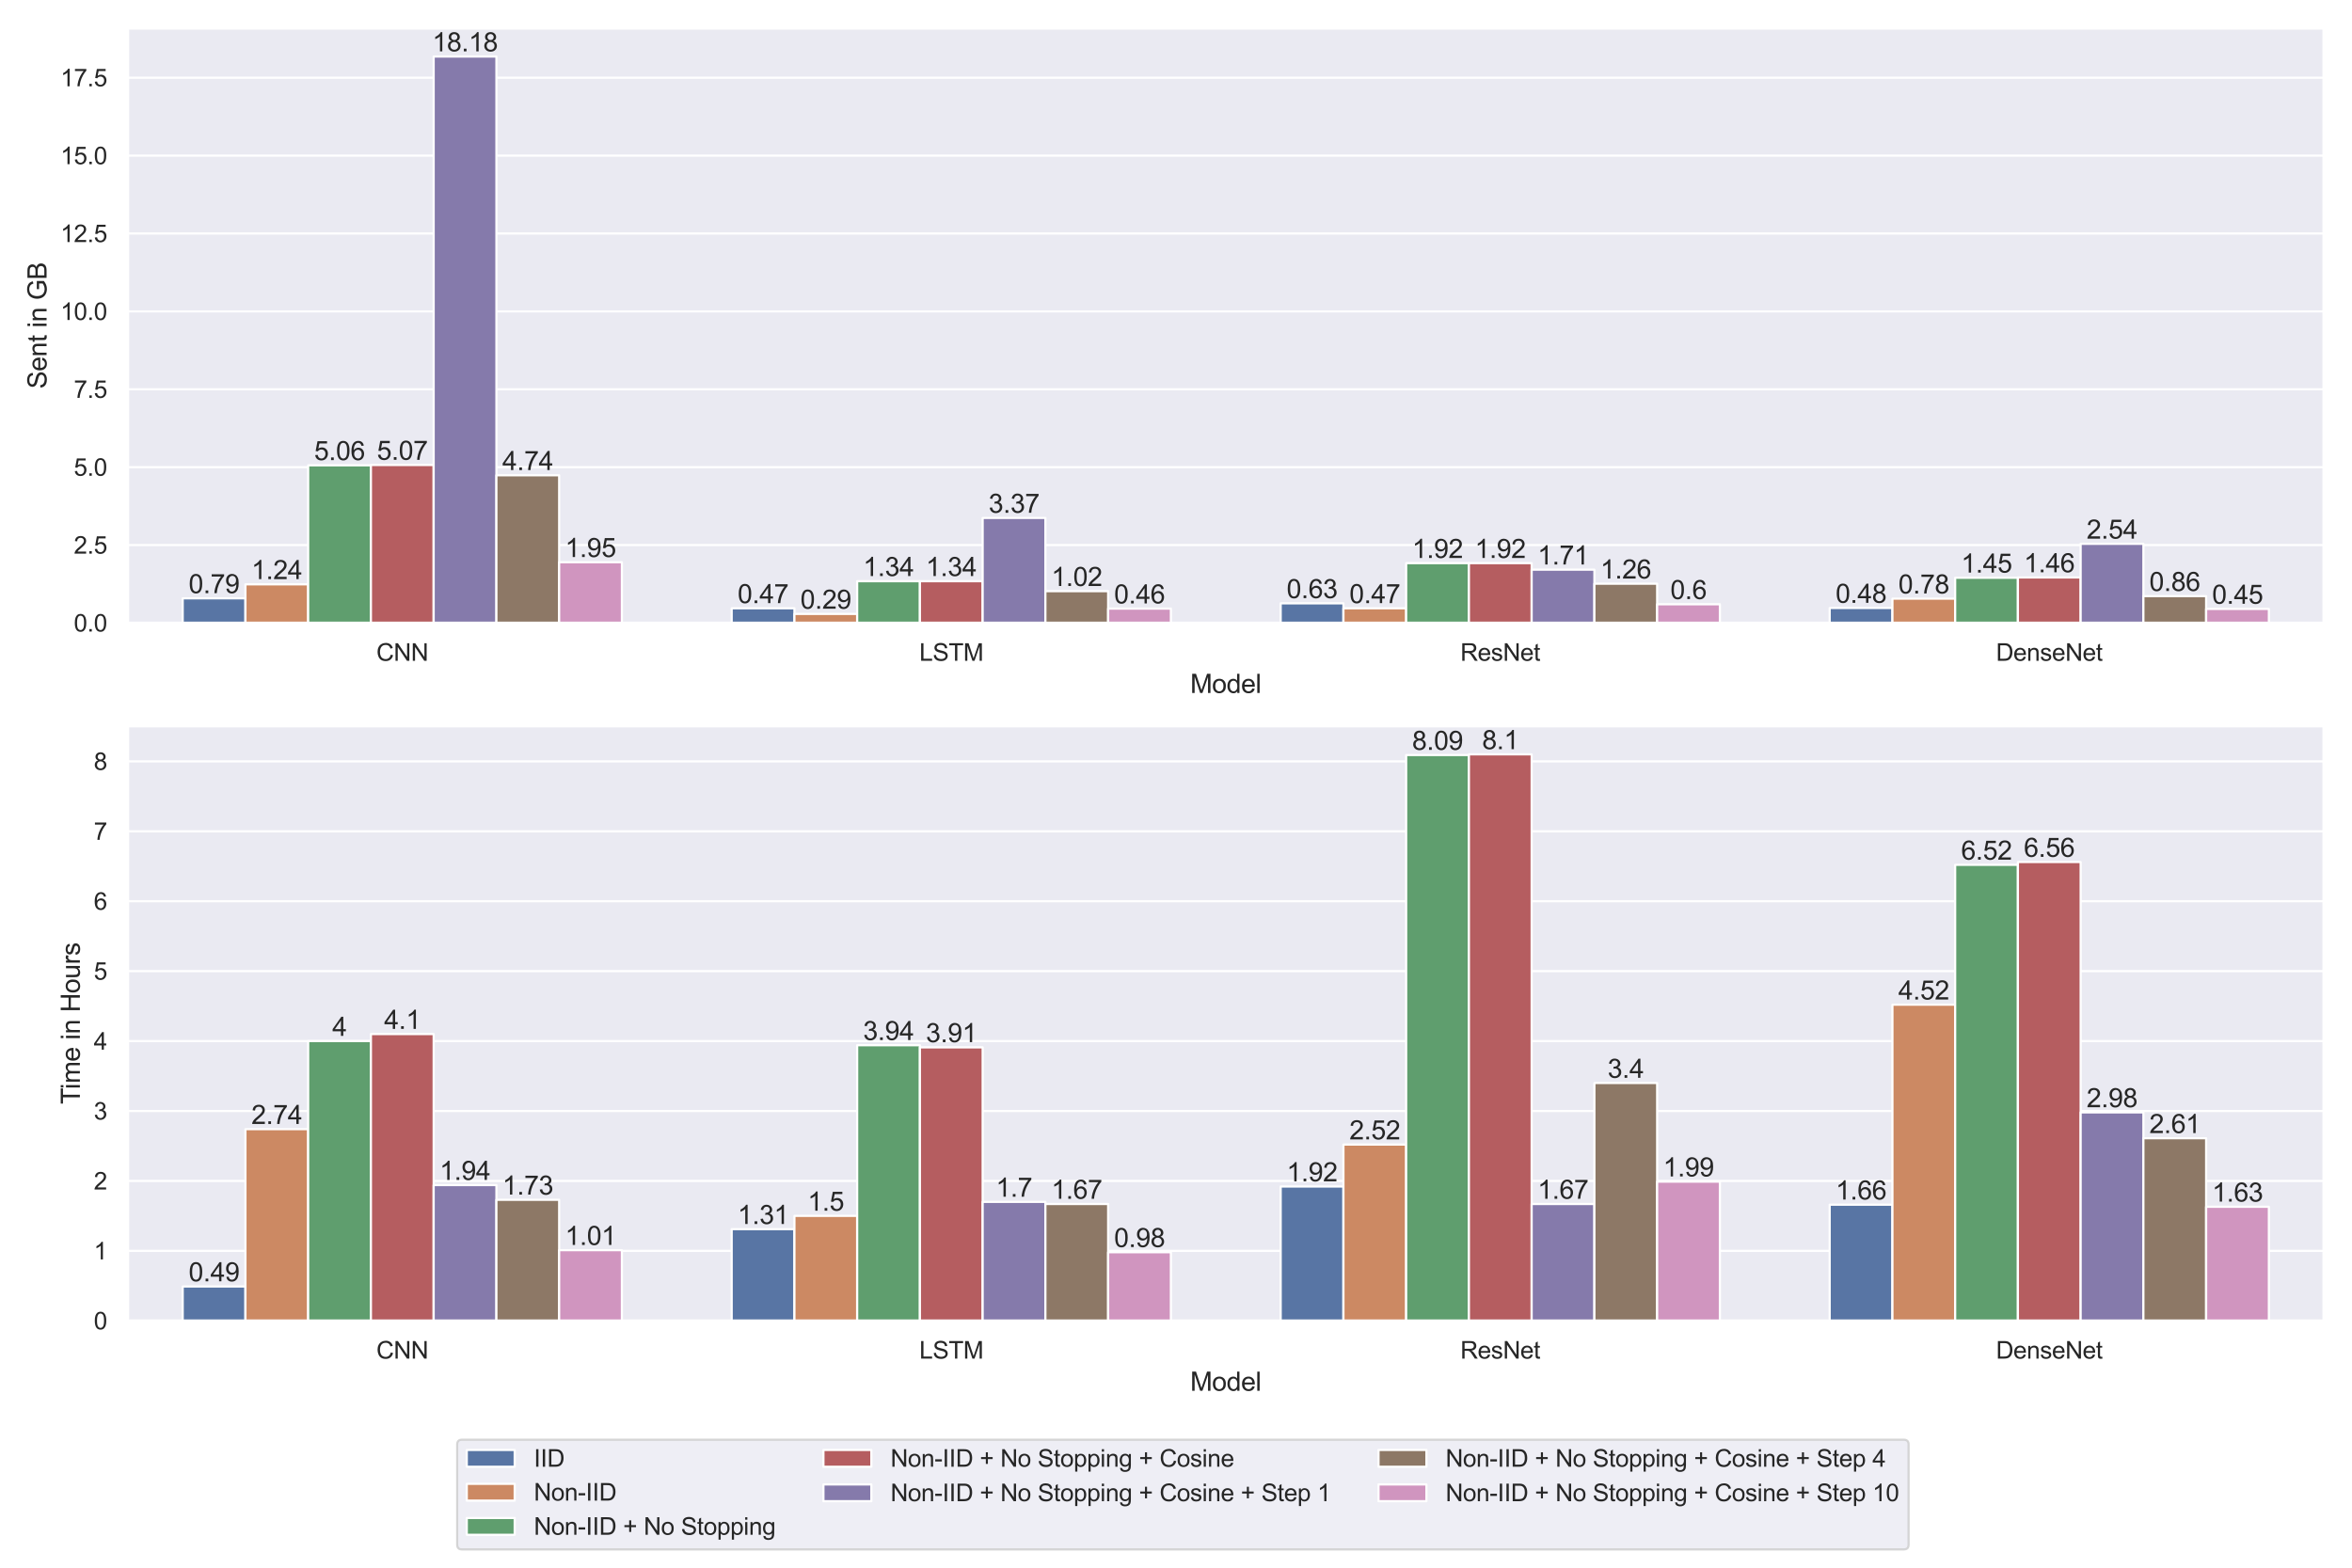 <?xml version="1.0" encoding="utf-8" standalone="no"?>
<!DOCTYPE svg PUBLIC "-//W3C//DTD SVG 1.1//EN"
  "http://www.w3.org/Graphics/SVG/1.1/DTD/svg11.dtd">
<svg height="720pt" version="1.1" viewBox="0 0 1080 720" width="1080pt" xmlns="http://www.w3.org/2000/svg" xmlns:xlink="http://www.w3.org/1999/xlink">
 <defs>
  <style type="text/css">*{stroke-linecap:butt;stroke-linejoin:round;}</style>
 </defs>
 <g id="figure_1">
  <g id="patch_1">
   <path d="M 0 720 
L 1080 720 
L 1080 0 
L 0 0 
z
" style="fill:#ffffff;"/>
  </g>
  <g id="axes_1">
   <g id="patch_2">
    <path d="M 58.68 286.11 
L 1067.04 286.11 
L 1067.04 12.96 
L 58.68 12.96 
z
" style="fill:#eaeaf2;"/>
   </g>
   <g id="matplotlib.axis_1">
    <g id="xtick_1">
     <g id="text_1">
      <!-- CNN -->
      <g style="fill:#262626;" transform="translate(172.809 303.484)scale(0.11 -0.11)">
       <defs>
        <path d="M 3763 1606 
L 4369 1453 
Q 4178 706 3683 314 
Q 3188 -78 2472 -78 
Q 1731 -78 1267 223 
Q 803 525 561 1097 
Q 319 1669 319 2325 
Q 319 3041 592 3573 
Q 866 4106 1370 4382 
Q 1875 4659 2481 4659 
Q 3169 4659 3637 4309 
Q 4106 3959 4291 3325 
L 3694 3184 
Q 3534 3684 3231 3912 
Q 2928 4141 2469 4141 
Q 1941 4141 1586 3887 
Q 1231 3634 1087 3207 
Q 944 2781 944 2328 
Q 944 1744 1114 1308 
Q 1284 872 1643 656 
Q 2003 441 2422 441 
Q 2931 441 3284 734 
Q 3638 1028 3763 1606 
z
" id="ArialMT-43" transform="scale(0.016)"/>
        <path d="M 488 0 
L 488 4581 
L 1109 4581 
L 3516 984 
L 3516 4581 
L 4097 4581 
L 4097 0 
L 3475 0 
L 1069 3600 
L 1069 0 
L 488 0 
z
" id="ArialMT-4e" transform="scale(0.016)"/>
       </defs>
       <use xlink:href="#ArialMT-43"/>
       <use x="72.217" xlink:href="#ArialMT-4e"/>
       <use x="144.434" xlink:href="#ArialMT-4e"/>
      </g>
     </g>
    </g>
    <g id="xtick_2">
     <g id="text_2">
      <!-- LSTM -->
      <g style="fill:#262626;" transform="translate(422.147 303.484)scale(0.11 -0.11)">
       <defs>
        <path d="M 469 0 
L 469 4581 
L 1075 4581 
L 1075 541 
L 3331 541 
L 3331 0 
L 469 0 
z
" id="ArialMT-4c" transform="scale(0.016)"/>
        <path d="M 288 1472 
L 859 1522 
Q 900 1178 1048 958 
Q 1197 738 1509 602 
Q 1822 466 2213 466 
Q 2559 466 2825 569 
Q 3091 672 3220 851 
Q 3350 1031 3350 1244 
Q 3350 1459 3225 1620 
Q 3100 1781 2813 1891 
Q 2628 1963 1997 2114 
Q 1366 2266 1113 2400 
Q 784 2572 623 2826 
Q 463 3081 463 3397 
Q 463 3744 659 4045 
Q 856 4347 1234 4503 
Q 1613 4659 2075 4659 
Q 2584 4659 2973 4495 
Q 3363 4331 3572 4012 
Q 3781 3694 3797 3291 
L 3216 3247 
Q 3169 3681 2898 3903 
Q 2628 4125 2100 4125 
Q 1550 4125 1298 3923 
Q 1047 3722 1047 3438 
Q 1047 3191 1225 3031 
Q 1400 2872 2139 2705 
Q 2878 2538 3153 2413 
Q 3553 2228 3743 1945 
Q 3934 1663 3934 1294 
Q 3934 928 3725 604 
Q 3516 281 3123 101 
Q 2731 -78 2241 -78 
Q 1619 -78 1198 103 
Q 778 284 539 648 
Q 300 1013 288 1472 
z
" id="ArialMT-53" transform="scale(0.016)"/>
        <path d="M 1659 0 
L 1659 4041 
L 150 4041 
L 150 4581 
L 3781 4581 
L 3781 4041 
L 2266 4041 
L 2266 0 
L 1659 0 
z
" id="ArialMT-54" transform="scale(0.016)"/>
        <path d="M 475 0 
L 475 4581 
L 1388 4581 
L 2472 1338 
Q 2622 884 2691 659 
Q 2769 909 2934 1394 
L 4031 4581 
L 4847 4581 
L 4847 0 
L 4263 0 
L 4263 3834 
L 2931 0 
L 2384 0 
L 1059 3900 
L 1059 0 
L 475 0 
z
" id="ArialMT-4d" transform="scale(0.016)"/>
       </defs>
       <use xlink:href="#ArialMT-4c"/>
       <use x="55.615" xlink:href="#ArialMT-53"/>
       <use x="122.314" xlink:href="#ArialMT-54"/>
       <use x="183.398" xlink:href="#ArialMT-4d"/>
      </g>
     </g>
    </g>
    <g id="xtick_3">
     <g id="text_3">
      <!-- ResNet -->
      <g style="fill:#262626;" transform="translate(670.566 303.484)scale(0.11 -0.11)">
       <defs>
        <path d="M 503 0 
L 503 4581 
L 2534 4581 
Q 3147 4581 3465 4457 
Q 3784 4334 3975 4021 
Q 4166 3709 4166 3331 
Q 4166 2844 3850 2509 
Q 3534 2175 2875 2084 
Q 3116 1969 3241 1856 
Q 3506 1613 3744 1247 
L 4541 0 
L 3778 0 
L 3172 953 
Q 2906 1366 2734 1584 
Q 2563 1803 2427 1890 
Q 2291 1978 2150 2013 
Q 2047 2034 1813 2034 
L 1109 2034 
L 1109 0 
L 503 0 
z
M 1109 2559 
L 2413 2559 
Q 2828 2559 3062 2645 
Q 3297 2731 3419 2920 
Q 3541 3109 3541 3331 
Q 3541 3656 3305 3865 
Q 3069 4075 2559 4075 
L 1109 4075 
L 1109 2559 
z
" id="ArialMT-52" transform="scale(0.016)"/>
        <path d="M 2694 1069 
L 3275 997 
Q 3138 488 2766 206 
Q 2394 -75 1816 -75 
Q 1088 -75 661 373 
Q 234 822 234 1631 
Q 234 2469 665 2931 
Q 1097 3394 1784 3394 
Q 2450 3394 2872 2941 
Q 3294 2488 3294 1666 
Q 3294 1616 3291 1516 
L 816 1516 
Q 847 969 1125 678 
Q 1403 388 1819 388 
Q 2128 388 2347 550 
Q 2566 713 2694 1069 
z
M 847 1978 
L 2700 1978 
Q 2663 2397 2488 2606 
Q 2219 2931 1791 2931 
Q 1403 2931 1139 2672 
Q 875 2413 847 1978 
z
" id="ArialMT-65" transform="scale(0.016)"/>
        <path d="M 197 991 
L 753 1078 
Q 800 744 1014 566 
Q 1228 388 1613 388 
Q 2000 388 2187 545 
Q 2375 703 2375 916 
Q 2375 1106 2209 1216 
Q 2094 1291 1634 1406 
Q 1016 1563 777 1677 
Q 538 1791 414 1992 
Q 291 2194 291 2438 
Q 291 2659 392 2848 
Q 494 3038 669 3163 
Q 800 3259 1026 3326 
Q 1253 3394 1513 3394 
Q 1903 3394 2198 3281 
Q 2494 3169 2634 2976 
Q 2775 2784 2828 2463 
L 2278 2388 
Q 2241 2644 2061 2787 
Q 1881 2931 1553 2931 
Q 1166 2931 1000 2803 
Q 834 2675 834 2503 
Q 834 2394 903 2306 
Q 972 2216 1119 2156 
Q 1203 2125 1616 2013 
Q 2213 1853 2448 1751 
Q 2684 1650 2818 1456 
Q 2953 1263 2953 975 
Q 2953 694 2789 445 
Q 2625 197 2315 61 
Q 2006 -75 1616 -75 
Q 969 -75 630 194 
Q 291 463 197 991 
z
" id="ArialMT-73" transform="scale(0.016)"/>
        <path d="M 1650 503 
L 1731 6 
Q 1494 -44 1306 -44 
Q 1000 -44 831 53 
Q 663 150 594 308 
Q 525 466 525 972 
L 525 2881 
L 113 2881 
L 113 3319 
L 525 3319 
L 525 4141 
L 1084 4478 
L 1084 3319 
L 1650 3319 
L 1650 2881 
L 1084 2881 
L 1084 941 
Q 1084 700 1114 631 
Q 1144 563 1211 522 
Q 1278 481 1403 481 
Q 1497 481 1650 503 
z
" id="ArialMT-74" transform="scale(0.016)"/>
       </defs>
       <use xlink:href="#ArialMT-52"/>
       <use x="72.217" xlink:href="#ArialMT-65"/>
       <use x="127.832" xlink:href="#ArialMT-73"/>
       <use x="177.832" xlink:href="#ArialMT-4e"/>
       <use x="250.049" xlink:href="#ArialMT-65"/>
       <use x="305.664" xlink:href="#ArialMT-74"/>
      </g>
     </g>
    </g>
    <g id="xtick_4">
     <g id="text_4">
      <!-- DenseNet -->
      <g style="fill:#262626;" transform="translate(916.539 303.484)scale(0.11 -0.11)">
       <defs>
        <path d="M 494 0 
L 494 4581 
L 2072 4581 
Q 2606 4581 2888 4516 
Q 3281 4425 3559 4188 
Q 3922 3881 4101 3404 
Q 4281 2928 4281 2316 
Q 4281 1794 4159 1391 
Q 4038 988 3847 723 
Q 3656 459 3429 307 
Q 3203 156 2883 78 
Q 2563 0 2147 0 
L 494 0 
z
M 1100 541 
L 2078 541 
Q 2531 541 2789 625 
Q 3047 709 3200 863 
Q 3416 1078 3536 1442 
Q 3656 1806 3656 2325 
Q 3656 3044 3420 3430 
Q 3184 3816 2847 3947 
Q 2603 4041 2063 4041 
L 1100 4041 
L 1100 541 
z
" id="ArialMT-44" transform="scale(0.016)"/>
        <path d="M 422 0 
L 422 3319 
L 928 3319 
L 928 2847 
Q 1294 3394 1984 3394 
Q 2284 3394 2536 3286 
Q 2788 3178 2913 3003 
Q 3038 2828 3088 2588 
Q 3119 2431 3119 2041 
L 3119 0 
L 2556 0 
L 2556 2019 
Q 2556 2363 2490 2533 
Q 2425 2703 2258 2804 
Q 2091 2906 1866 2906 
Q 1506 2906 1245 2678 
Q 984 2450 984 1813 
L 984 0 
L 422 0 
z
" id="ArialMT-6e" transform="scale(0.016)"/>
       </defs>
       <use xlink:href="#ArialMT-44"/>
       <use x="72.217" xlink:href="#ArialMT-65"/>
       <use x="127.832" xlink:href="#ArialMT-6e"/>
       <use x="183.447" xlink:href="#ArialMT-73"/>
       <use x="233.447" xlink:href="#ArialMT-65"/>
       <use x="289.062" xlink:href="#ArialMT-4e"/>
       <use x="361.279" xlink:href="#ArialMT-65"/>
       <use x="416.895" xlink:href="#ArialMT-74"/>
      </g>
     </g>
    </g>
    <g id="text_5">
     <!-- Model -->
     <g style="fill:#262626;" transform="translate(546.519 318.259)scale(0.12 -0.12)">
      <defs>
       <path d="M 213 1659 
Q 213 2581 725 3025 
Q 1153 3394 1769 3394 
Q 2453 3394 2887 2945 
Q 3322 2497 3322 1706 
Q 3322 1066 3130 698 
Q 2938 331 2570 128 
Q 2203 -75 1769 -75 
Q 1072 -75 642 372 
Q 213 819 213 1659 
z
M 791 1659 
Q 791 1022 1069 705 
Q 1347 388 1769 388 
Q 2188 388 2466 706 
Q 2744 1025 2744 1678 
Q 2744 2294 2464 2611 
Q 2184 2928 1769 2928 
Q 1347 2928 1069 2612 
Q 791 2297 791 1659 
z
" id="ArialMT-6f" transform="scale(0.016)"/>
       <path d="M 2575 0 
L 2575 419 
Q 2259 -75 1647 -75 
Q 1250 -75 917 144 
Q 584 363 401 755 
Q 219 1147 219 1656 
Q 219 2153 384 2558 
Q 550 2963 881 3178 
Q 1213 3394 1622 3394 
Q 1922 3394 2156 3267 
Q 2391 3141 2538 2938 
L 2538 4581 
L 3097 4581 
L 3097 0 
L 2575 0 
z
M 797 1656 
Q 797 1019 1065 703 
Q 1334 388 1700 388 
Q 2069 388 2326 689 
Q 2584 991 2584 1609 
Q 2584 2291 2321 2609 
Q 2059 2928 1675 2928 
Q 1300 2928 1048 2622 
Q 797 2316 797 1656 
z
" id="ArialMT-64" transform="scale(0.016)"/>
       <path d="M 409 0 
L 409 4581 
L 972 4581 
L 972 0 
L 409 0 
z
" id="ArialMT-6c" transform="scale(0.016)"/>
      </defs>
      <use xlink:href="#ArialMT-4d"/>
      <use x="83.301" xlink:href="#ArialMT-6f"/>
      <use x="138.916" xlink:href="#ArialMT-64"/>
      <use x="194.531" xlink:href="#ArialMT-65"/>
      <use x="250.146" xlink:href="#ArialMT-6c"/>
     </g>
    </g>
   </g>
   <g id="matplotlib.axis_2">
    <g id="ytick_1">
     <g id="line2d_1">
      <path clip-path="url(#p1bc873b2a6)" d="M 58.68 286.11 
L 1067.04 286.11 
" style="fill:none;stroke:#ffffff;stroke-linecap:round;"/>
     </g>
     <g id="text_6">
      <!-- 0.0 -->
      <g style="fill:#262626;" transform="translate(33.89 290.047)scale(0.11 -0.11)">
       <defs>
        <path d="M 266 2259 
Q 266 3072 433 3567 
Q 600 4063 929 4331 
Q 1259 4600 1759 4600 
Q 2128 4600 2406 4451 
Q 2684 4303 2865 4023 
Q 3047 3744 3150 3342 
Q 3253 2941 3253 2259 
Q 3253 1453 3087 958 
Q 2922 463 2592 192 
Q 2263 -78 1759 -78 
Q 1097 -78 719 397 
Q 266 969 266 2259 
z
M 844 2259 
Q 844 1131 1108 757 
Q 1372 384 1759 384 
Q 2147 384 2411 759 
Q 2675 1134 2675 2259 
Q 2675 3391 2411 3762 
Q 2147 4134 1753 4134 
Q 1366 4134 1134 3806 
Q 844 3388 844 2259 
z
" id="ArialMT-30" transform="scale(0.016)"/>
        <path d="M 581 0 
L 581 641 
L 1222 641 
L 1222 0 
L 581 0 
z
" id="ArialMT-2e" transform="scale(0.016)"/>
       </defs>
       <use xlink:href="#ArialMT-30"/>
       <use x="55.615" xlink:href="#ArialMT-2e"/>
       <use x="83.398" xlink:href="#ArialMT-30"/>
      </g>
     </g>
    </g>
    <g id="ytick_2">
     <g id="line2d_2">
      <path clip-path="url(#p1bc873b2a6)" d="M 58.68 250.337 
L 1067.04 250.337 
" style="fill:none;stroke:#ffffff;stroke-linecap:round;"/>
     </g>
     <g id="text_7">
      <!-- 2.5 -->
      <g style="fill:#262626;" transform="translate(33.89 254.274)scale(0.11 -0.11)">
       <defs>
        <path d="M 3222 541 
L 3222 0 
L 194 0 
Q 188 203 259 391 
Q 375 700 629 1000 
Q 884 1300 1366 1694 
Q 2113 2306 2375 2664 
Q 2638 3022 2638 3341 
Q 2638 3675 2398 3904 
Q 2159 4134 1775 4134 
Q 1369 4134 1125 3890 
Q 881 3647 878 3216 
L 300 3275 
Q 359 3922 746 4261 
Q 1134 4600 1788 4600 
Q 2447 4600 2831 4234 
Q 3216 3869 3216 3328 
Q 3216 3053 3103 2787 
Q 2991 2522 2730 2228 
Q 2469 1934 1863 1422 
Q 1356 997 1212 845 
Q 1069 694 975 541 
L 3222 541 
z
" id="ArialMT-32" transform="scale(0.016)"/>
        <path d="M 266 1200 
L 856 1250 
Q 922 819 1161 601 
Q 1400 384 1738 384 
Q 2144 384 2425 690 
Q 2706 997 2706 1503 
Q 2706 1984 2436 2262 
Q 2166 2541 1728 2541 
Q 1456 2541 1237 2417 
Q 1019 2294 894 2097 
L 366 2166 
L 809 4519 
L 3088 4519 
L 3088 3981 
L 1259 3981 
L 1013 2750 
Q 1425 3038 1878 3038 
Q 2478 3038 2890 2622 
Q 3303 2206 3303 1553 
Q 3303 931 2941 478 
Q 2500 -78 1738 -78 
Q 1113 -78 717 272 
Q 322 622 266 1200 
z
" id="ArialMT-35" transform="scale(0.016)"/>
       </defs>
       <use xlink:href="#ArialMT-32"/>
       <use x="55.615" xlink:href="#ArialMT-2e"/>
       <use x="83.398" xlink:href="#ArialMT-35"/>
      </g>
     </g>
    </g>
    <g id="ytick_3">
     <g id="line2d_3">
      <path clip-path="url(#p1bc873b2a6)" d="M 58.68 214.564 
L 1067.04 214.564 
" style="fill:none;stroke:#ffffff;stroke-linecap:round;"/>
     </g>
     <g id="text_8">
      <!-- 5.0 -->
      <g style="fill:#262626;" transform="translate(33.89 218.5)scale(0.11 -0.11)">
       <use xlink:href="#ArialMT-35"/>
       <use x="55.615" xlink:href="#ArialMT-2e"/>
       <use x="83.398" xlink:href="#ArialMT-30"/>
      </g>
     </g>
    </g>
    <g id="ytick_4">
     <g id="line2d_4">
      <path clip-path="url(#p1bc873b2a6)" d="M 58.68 178.79 
L 1067.04 178.79 
" style="fill:none;stroke:#ffffff;stroke-linecap:round;"/>
     </g>
     <g id="text_9">
      <!-- 7.5 -->
      <g style="fill:#262626;" transform="translate(33.89 182.727)scale(0.11 -0.11)">
       <defs>
        <path d="M 303 3981 
L 303 4522 
L 3269 4522 
L 3269 4084 
Q 2831 3619 2401 2847 
Q 1972 2075 1738 1259 
Q 1569 684 1522 0 
L 944 0 
Q 953 541 1156 1306 
Q 1359 2072 1739 2783 
Q 2119 3494 2547 3981 
L 303 3981 
z
" id="ArialMT-37" transform="scale(0.016)"/>
       </defs>
       <use xlink:href="#ArialMT-37"/>
       <use x="55.615" xlink:href="#ArialMT-2e"/>
       <use x="83.398" xlink:href="#ArialMT-35"/>
      </g>
     </g>
    </g>
    <g id="ytick_5">
     <g id="line2d_5">
      <path clip-path="url(#p1bc873b2a6)" d="M 58.68 143.017 
L 1067.04 143.017 
" style="fill:none;stroke:#ffffff;stroke-linecap:round;"/>
     </g>
     <g id="text_10">
      <!-- 10.0 -->
      <g style="fill:#262626;" transform="translate(27.773 146.954)scale(0.11 -0.11)">
       <defs>
        <path d="M 2384 0 
L 1822 0 
L 1822 3584 
Q 1619 3391 1289 3197 
Q 959 3003 697 2906 
L 697 3450 
Q 1169 3672 1522 3987 
Q 1875 4303 2022 4600 
L 2384 4600 
L 2384 0 
z
" id="ArialMT-31" transform="scale(0.016)"/>
       </defs>
       <use xlink:href="#ArialMT-31"/>
       <use x="55.615" xlink:href="#ArialMT-30"/>
       <use x="111.23" xlink:href="#ArialMT-2e"/>
       <use x="139.014" xlink:href="#ArialMT-30"/>
      </g>
     </g>
    </g>
    <g id="ytick_6">
     <g id="line2d_6">
      <path clip-path="url(#p1bc873b2a6)" d="M 58.68 107.244 
L 1067.04 107.244 
" style="fill:none;stroke:#ffffff;stroke-linecap:round;"/>
     </g>
     <g id="text_11">
      <!-- 12.5 -->
      <g style="fill:#262626;" transform="translate(27.773 111.181)scale(0.11 -0.11)">
       <use xlink:href="#ArialMT-31"/>
       <use x="55.615" xlink:href="#ArialMT-32"/>
       <use x="111.23" xlink:href="#ArialMT-2e"/>
       <use x="139.014" xlink:href="#ArialMT-35"/>
      </g>
     </g>
    </g>
    <g id="ytick_7">
     <g id="line2d_7">
      <path clip-path="url(#p1bc873b2a6)" d="M 58.68 71.471 
L 1067.04 71.471 
" style="fill:none;stroke:#ffffff;stroke-linecap:round;"/>
     </g>
     <g id="text_12">
      <!-- 15.0 -->
      <g style="fill:#262626;" transform="translate(27.773 75.407)scale(0.11 -0.11)">
       <use xlink:href="#ArialMT-31"/>
       <use x="55.615" xlink:href="#ArialMT-35"/>
       <use x="111.23" xlink:href="#ArialMT-2e"/>
       <use x="139.014" xlink:href="#ArialMT-30"/>
      </g>
     </g>
    </g>
    <g id="ytick_8">
     <g id="line2d_8">
      <path clip-path="url(#p1bc873b2a6)" d="M 58.68 35.697 
L 1067.04 35.697 
" style="fill:none;stroke:#ffffff;stroke-linecap:round;"/>
     </g>
     <g id="text_13">
      <!-- 17.5 -->
      <g style="fill:#262626;" transform="translate(27.773 39.634)scale(0.11 -0.11)">
       <use xlink:href="#ArialMT-31"/>
       <use x="55.615" xlink:href="#ArialMT-37"/>
       <use x="111.23" xlink:href="#ArialMT-2e"/>
       <use x="139.014" xlink:href="#ArialMT-35"/>
      </g>
     </g>
    </g>
    <g id="text_14">
     <!-- Sent in GB -->
     <g style="fill:#262626;" transform="translate(21.388 178.55)rotate(-90)scale(0.12 -0.12)">
      <defs>
       <path id="ArialMT-20" transform="scale(0.016)"/>
       <path d="M 425 3934 
L 425 4581 
L 988 4581 
L 988 3934 
L 425 3934 
z
M 425 0 
L 425 3319 
L 988 3319 
L 988 0 
L 425 0 
z
" id="ArialMT-69" transform="scale(0.016)"/>
       <path d="M 2638 1797 
L 2638 2334 
L 4578 2338 
L 4578 638 
Q 4131 281 3656 101 
Q 3181 -78 2681 -78 
Q 2006 -78 1454 211 
Q 903 500 622 1047 
Q 341 1594 341 2269 
Q 341 2938 620 3517 
Q 900 4097 1425 4378 
Q 1950 4659 2634 4659 
Q 3131 4659 3532 4498 
Q 3934 4338 4162 4050 
Q 4391 3763 4509 3300 
L 3963 3150 
Q 3859 3500 3706 3700 
Q 3553 3900 3268 4020 
Q 2984 4141 2638 4141 
Q 2222 4141 1919 4014 
Q 1616 3888 1430 3681 
Q 1244 3475 1141 3228 
Q 966 2803 966 2306 
Q 966 1694 1177 1281 
Q 1388 869 1791 669 
Q 2194 469 2647 469 
Q 3041 469 3416 620 
Q 3791 772 3984 944 
L 3984 1797 
L 2638 1797 
z
" id="ArialMT-47" transform="scale(0.016)"/>
       <path d="M 469 0 
L 469 4581 
L 2188 4581 
Q 2713 4581 3030 4442 
Q 3347 4303 3526 4014 
Q 3706 3725 3706 3409 
Q 3706 3116 3547 2856 
Q 3388 2597 3066 2438 
Q 3481 2316 3704 2022 
Q 3928 1728 3928 1328 
Q 3928 1006 3792 729 
Q 3656 453 3456 303 
Q 3256 153 2954 76 
Q 2653 0 2216 0 
L 469 0 
z
M 1075 2656 
L 2066 2656 
Q 2469 2656 2644 2709 
Q 2875 2778 2992 2937 
Q 3109 3097 3109 3338 
Q 3109 3566 3000 3739 
Q 2891 3913 2687 3977 
Q 2484 4041 1991 4041 
L 1075 4041 
L 1075 2656 
z
M 1075 541 
L 2216 541 
Q 2509 541 2628 563 
Q 2838 600 2978 687 
Q 3119 775 3209 942 
Q 3300 1109 3300 1328 
Q 3300 1584 3169 1773 
Q 3038 1963 2805 2039 
Q 2572 2116 2134 2116 
L 1075 2116 
L 1075 541 
z
" id="ArialMT-42" transform="scale(0.016)"/>
      </defs>
      <use xlink:href="#ArialMT-53"/>
      <use x="66.699" xlink:href="#ArialMT-65"/>
      <use x="122.314" xlink:href="#ArialMT-6e"/>
      <use x="177.93" xlink:href="#ArialMT-74"/>
      <use x="205.713" xlink:href="#ArialMT-20"/>
      <use x="233.496" xlink:href="#ArialMT-69"/>
      <use x="255.713" xlink:href="#ArialMT-6e"/>
      <use x="311.328" xlink:href="#ArialMT-20"/>
      <use x="339.111" xlink:href="#ArialMT-47"/>
      <use x="416.895" xlink:href="#ArialMT-42"/>
     </g>
    </g>
   </g>
   <g id="patch_3">
    <path clip-path="url(#p1bc873b2a6)" d="M 83.889 286.11 
L 112.699 286.11 
L 112.699 274.806 
L 83.889 274.806 
z
" style="fill:#5875a4;stroke:#ffffff;stroke-linejoin:miter;"/>
   </g>
   <g id="patch_4">
    <path clip-path="url(#p1bc873b2a6)" d="M 335.979 286.11 
L 364.789 286.11 
L 364.789 279.385 
L 335.979 279.385 
z
" style="fill:#5875a4;stroke:#ffffff;stroke-linejoin:miter;"/>
   </g>
   <g id="patch_5">
    <path clip-path="url(#p1bc873b2a6)" d="M 588.069 286.11 
L 616.879 286.11 
L 616.879 277.095 
L 588.069 277.095 
z
" style="fill:#5875a4;stroke:#ffffff;stroke-linejoin:miter;"/>
   </g>
   <g id="patch_6">
    <path clip-path="url(#p1bc873b2a6)" d="M 840.159 286.11 
L 868.969 286.11 
L 868.969 279.242 
L 840.159 279.242 
z
" style="fill:#5875a4;stroke:#ffffff;stroke-linejoin:miter;"/>
   </g>
   <g id="patch_7">
    <path clip-path="url(#p1bc873b2a6)" d="M 112.699 286.11 
L 141.51 286.11 
L 141.51 268.366 
L 112.699 268.366 
z
" style="fill:#cc8963;stroke:#ffffff;stroke-linejoin:miter;"/>
   </g>
   <g id="patch_8">
    <path clip-path="url(#p1bc873b2a6)" d="M 364.789 286.11 
L 393.6 286.11 
L 393.6 281.96 
L 364.789 281.96 
z
" style="fill:#cc8963;stroke:#ffffff;stroke-linejoin:miter;"/>
   </g>
   <g id="patch_9">
    <path clip-path="url(#p1bc873b2a6)" d="M 616.879 286.11 
L 645.69 286.11 
L 645.69 279.385 
L 616.879 279.385 
z
" style="fill:#cc8963;stroke:#ffffff;stroke-linejoin:miter;"/>
   </g>
   <g id="patch_10">
    <path clip-path="url(#p1bc873b2a6)" d="M 868.969 286.11 
L 897.78 286.11 
L 897.78 274.949 
L 868.969 274.949 
z
" style="fill:#cc8963;stroke:#ffffff;stroke-linejoin:miter;"/>
   </g>
   <g id="patch_11">
    <path clip-path="url(#p1bc873b2a6)" d="M 141.51 286.11 
L 170.32 286.11 
L 170.32 213.705 
L 141.51 213.705 
z
" style="fill:#5f9e6e;stroke:#ffffff;stroke-linejoin:miter;"/>
   </g>
   <g id="patch_12">
    <path clip-path="url(#p1bc873b2a6)" d="M 393.6 286.11 
L 422.41 286.11 
L 422.41 266.936 
L 393.6 266.936 
z
" style="fill:#5f9e6e;stroke:#ffffff;stroke-linejoin:miter;"/>
   </g>
   <g id="patch_13">
    <path clip-path="url(#p1bc873b2a6)" d="M 645.69 286.11 
L 674.5 286.11 
L 674.5 258.636 
L 645.69 258.636 
z
" style="fill:#5f9e6e;stroke:#ffffff;stroke-linejoin:miter;"/>
   </g>
   <g id="patch_14">
    <path clip-path="url(#p1bc873b2a6)" d="M 897.78 286.11 
L 926.59 286.11 
L 926.59 265.362 
L 897.78 265.362 
z
" style="fill:#5f9e6e;stroke:#ffffff;stroke-linejoin:miter;"/>
   </g>
   <g id="patch_15">
    <path clip-path="url(#p1bc873b2a6)" d="M 170.32 286.11 
L 199.13 286.11 
L 199.13 213.562 
L 170.32 213.562 
z
" style="fill:#b55d60;stroke:#ffffff;stroke-linejoin:miter;"/>
   </g>
   <g id="patch_16">
    <path clip-path="url(#p1bc873b2a6)" d="M 422.41 286.11 
L 451.22 286.11 
L 451.22 266.936 
L 422.41 266.936 
z
" style="fill:#b55d60;stroke:#ffffff;stroke-linejoin:miter;"/>
   </g>
   <g id="patch_17">
    <path clip-path="url(#p1bc873b2a6)" d="M 674.5 286.11 
L 703.31 286.11 
L 703.31 258.636 
L 674.5 258.636 
z
" style="fill:#b55d60;stroke:#ffffff;stroke-linejoin:miter;"/>
   </g>
   <g id="patch_18">
    <path clip-path="url(#p1bc873b2a6)" d="M 926.59 286.11 
L 955.4 286.11 
L 955.4 265.218 
L 926.59 265.218 
z
" style="fill:#b55d60;stroke:#ffffff;stroke-linejoin:miter;"/>
   </g>
   <g id="patch_19">
    <path clip-path="url(#p1bc873b2a6)" d="M 199.13 286.11 
L 227.94 286.11 
L 227.94 25.967 
L 199.13 25.967 
z
" style="fill:#857aab;stroke:#ffffff;stroke-linejoin:miter;"/>
   </g>
   <g id="patch_20">
    <path clip-path="url(#p1bc873b2a6)" d="M 451.22 286.11 
L 480.03 286.11 
L 480.03 237.888 
L 451.22 237.888 
z
" style="fill:#857aab;stroke:#ffffff;stroke-linejoin:miter;"/>
   </g>
   <g id="patch_21">
    <path clip-path="url(#p1bc873b2a6)" d="M 703.31 286.11 
L 732.12 286.11 
L 732.12 261.641 
L 703.31 261.641 
z
" style="fill:#857aab;stroke:#ffffff;stroke-linejoin:miter;"/>
   </g>
   <g id="patch_22">
    <path clip-path="url(#p1bc873b2a6)" d="M 955.4 286.11 
L 984.21 286.11 
L 984.21 249.764 
L 955.4 249.764 
z
" style="fill:#857aab;stroke:#ffffff;stroke-linejoin:miter;"/>
   </g>
   <g id="patch_23">
    <path clip-path="url(#p1bc873b2a6)" d="M 227.94 286.11 
L 256.751 286.11 
L 256.751 218.284 
L 227.94 218.284 
z
" style="fill:#8d7866;stroke:#ffffff;stroke-linejoin:miter;"/>
   </g>
   <g id="patch_24">
    <path clip-path="url(#p1bc873b2a6)" d="M 480.03 286.11 
L 508.841 286.11 
L 508.841 271.515 
L 480.03 271.515 
z
" style="fill:#8d7866;stroke:#ffffff;stroke-linejoin:miter;"/>
   </g>
   <g id="patch_25">
    <path clip-path="url(#p1bc873b2a6)" d="M 732.12 286.11 
L 760.931 286.11 
L 760.931 268.08 
L 732.12 268.08 
z
" style="fill:#8d7866;stroke:#ffffff;stroke-linejoin:miter;"/>
   </g>
   <g id="patch_26">
    <path clip-path="url(#p1bc873b2a6)" d="M 984.21 286.11 
L 1013.021 286.11 
L 1013.021 273.804 
L 984.21 273.804 
z
" style="fill:#8d7866;stroke:#ffffff;stroke-linejoin:miter;"/>
   </g>
   <g id="patch_27">
    <path clip-path="url(#p1bc873b2a6)" d="M 256.751 286.11 
L 285.561 286.11 
L 285.561 258.207 
L 256.751 258.207 
z
" style="fill:#d095bf;stroke:#ffffff;stroke-linejoin:miter;"/>
   </g>
   <g id="patch_28">
    <path clip-path="url(#p1bc873b2a6)" d="M 508.841 286.11 
L 537.651 286.11 
L 537.651 279.528 
L 508.841 279.528 
z
" style="fill:#d095bf;stroke:#ffffff;stroke-linejoin:miter;"/>
   </g>
   <g id="patch_29">
    <path clip-path="url(#p1bc873b2a6)" d="M 760.931 286.11 
L 789.741 286.11 
L 789.741 277.524 
L 760.931 277.524 
z
" style="fill:#d095bf;stroke:#ffffff;stroke-linejoin:miter;"/>
   </g>
   <g id="patch_30">
    <path clip-path="url(#p1bc873b2a6)" d="M 1013.021 286.11 
L 1041.831 286.11 
L 1041.831 279.671 
L 1013.021 279.671 
z
" style="fill:#d095bf;stroke:#ffffff;stroke-linejoin:miter;"/>
   </g>
   <g id="line2d_9">
    <path clip-path="url(#p1bc873b2a6)" style="fill:none;stroke:#424242;stroke-linecap:round;stroke-width:2.7;"/>
   </g>
   <g id="line2d_10">
    <path clip-path="url(#p1bc873b2a6)" style="fill:none;stroke:#424242;stroke-linecap:round;stroke-width:2.7;"/>
   </g>
   <g id="line2d_11">
    <path clip-path="url(#p1bc873b2a6)" style="fill:none;stroke:#424242;stroke-linecap:round;stroke-width:2.7;"/>
   </g>
   <g id="line2d_12">
    <path clip-path="url(#p1bc873b2a6)" style="fill:none;stroke:#424242;stroke-linecap:round;stroke-width:2.7;"/>
   </g>
   <g id="line2d_13">
    <path clip-path="url(#p1bc873b2a6)" style="fill:none;stroke:#424242;stroke-linecap:round;stroke-width:2.7;"/>
   </g>
   <g id="line2d_14">
    <path clip-path="url(#p1bc873b2a6)" style="fill:none;stroke:#424242;stroke-linecap:round;stroke-width:2.7;"/>
   </g>
   <g id="line2d_15">
    <path clip-path="url(#p1bc873b2a6)" style="fill:none;stroke:#424242;stroke-linecap:round;stroke-width:2.7;"/>
   </g>
   <g id="line2d_16">
    <path clip-path="url(#p1bc873b2a6)" style="fill:none;stroke:#424242;stroke-linecap:round;stroke-width:2.7;"/>
   </g>
   <g id="line2d_17">
    <path clip-path="url(#p1bc873b2a6)" style="fill:none;stroke:#424242;stroke-linecap:round;stroke-width:2.7;"/>
   </g>
   <g id="line2d_18">
    <path clip-path="url(#p1bc873b2a6)" style="fill:none;stroke:#424242;stroke-linecap:round;stroke-width:2.7;"/>
   </g>
   <g id="line2d_19">
    <path clip-path="url(#p1bc873b2a6)" style="fill:none;stroke:#424242;stroke-linecap:round;stroke-width:2.7;"/>
   </g>
   <g id="line2d_20">
    <path clip-path="url(#p1bc873b2a6)" style="fill:none;stroke:#424242;stroke-linecap:round;stroke-width:2.7;"/>
   </g>
   <g id="line2d_21">
    <path clip-path="url(#p1bc873b2a6)" style="fill:none;stroke:#424242;stroke-linecap:round;stroke-width:2.7;"/>
   </g>
   <g id="line2d_22">
    <path clip-path="url(#p1bc873b2a6)" style="fill:none;stroke:#424242;stroke-linecap:round;stroke-width:2.7;"/>
   </g>
   <g id="line2d_23">
    <path clip-path="url(#p1bc873b2a6)" style="fill:none;stroke:#424242;stroke-linecap:round;stroke-width:2.7;"/>
   </g>
   <g id="line2d_24">
    <path clip-path="url(#p1bc873b2a6)" style="fill:none;stroke:#424242;stroke-linecap:round;stroke-width:2.7;"/>
   </g>
   <g id="line2d_25">
    <path clip-path="url(#p1bc873b2a6)" style="fill:none;stroke:#424242;stroke-linecap:round;stroke-width:2.7;"/>
   </g>
   <g id="line2d_26">
    <path clip-path="url(#p1bc873b2a6)" style="fill:none;stroke:#424242;stroke-linecap:round;stroke-width:2.7;"/>
   </g>
   <g id="line2d_27">
    <path clip-path="url(#p1bc873b2a6)" style="fill:none;stroke:#424242;stroke-linecap:round;stroke-width:2.7;"/>
   </g>
   <g id="line2d_28">
    <path clip-path="url(#p1bc873b2a6)" style="fill:none;stroke:#424242;stroke-linecap:round;stroke-width:2.7;"/>
   </g>
   <g id="line2d_29">
    <path clip-path="url(#p1bc873b2a6)" style="fill:none;stroke:#424242;stroke-linecap:round;stroke-width:2.7;"/>
   </g>
   <g id="line2d_30">
    <path clip-path="url(#p1bc873b2a6)" style="fill:none;stroke:#424242;stroke-linecap:round;stroke-width:2.7;"/>
   </g>
   <g id="line2d_31">
    <path clip-path="url(#p1bc873b2a6)" style="fill:none;stroke:#424242;stroke-linecap:round;stroke-width:2.7;"/>
   </g>
   <g id="line2d_32">
    <path clip-path="url(#p1bc873b2a6)" style="fill:none;stroke:#424242;stroke-linecap:round;stroke-width:2.7;"/>
   </g>
   <g id="line2d_33">
    <path clip-path="url(#p1bc873b2a6)" style="fill:none;stroke:#424242;stroke-linecap:round;stroke-width:2.7;"/>
   </g>
   <g id="line2d_34">
    <path clip-path="url(#p1bc873b2a6)" style="fill:none;stroke:#424242;stroke-linecap:round;stroke-width:2.7;"/>
   </g>
   <g id="line2d_35">
    <path clip-path="url(#p1bc873b2a6)" style="fill:none;stroke:#424242;stroke-linecap:round;stroke-width:2.7;"/>
   </g>
   <g id="line2d_36">
    <path clip-path="url(#p1bc873b2a6)" style="fill:none;stroke:#424242;stroke-linecap:round;stroke-width:2.7;"/>
   </g>
   <g id="patch_31">
    <path d="M 58.68 286.11 
L 58.68 12.96 
" style="fill:none;stroke:#ffffff;stroke-linecap:square;stroke-linejoin:miter;stroke-width:1.25;"/>
   </g>
   <g id="patch_32">
    <path d="M 1067.04 286.11 
L 1067.04 12.96 
" style="fill:none;stroke:#ffffff;stroke-linecap:square;stroke-linejoin:miter;stroke-width:1.25;"/>
   </g>
   <g id="patch_33">
    <path d="M 58.68 286.11 
L 1067.04 286.11 
" style="fill:none;stroke:#ffffff;stroke-linecap:square;stroke-linejoin:miter;stroke-width:1.25;"/>
   </g>
   <g id="patch_34">
    <path d="M 58.68 12.96 
L 1067.04 12.96 
" style="fill:none;stroke:#ffffff;stroke-linecap:square;stroke-linejoin:miter;stroke-width:1.25;"/>
   </g>
   <g id="text_15">
    <!-- 0.79 -->
    <g style="fill:#262626;" transform="translate(86.618 272.421)scale(0.12 -0.12)">
     <defs>
      <path d="M 350 1059 
L 891 1109 
Q 959 728 1153 556 
Q 1347 384 1650 384 
Q 1909 384 2104 503 
Q 2300 622 2425 820 
Q 2550 1019 2634 1356 
Q 2719 1694 2719 2044 
Q 2719 2081 2716 2156 
Q 2547 1888 2255 1720 
Q 1963 1553 1622 1553 
Q 1053 1553 659 1965 
Q 266 2378 266 3053 
Q 266 3750 677 4175 
Q 1088 4600 1706 4600 
Q 2153 4600 2523 4359 
Q 2894 4119 3086 3673 
Q 3278 3228 3278 2384 
Q 3278 1506 3087 986 
Q 2897 466 2520 194 
Q 2144 -78 1638 -78 
Q 1100 -78 759 220 
Q 419 519 350 1059 
z
M 2653 3081 
Q 2653 3566 2395 3850 
Q 2138 4134 1775 4134 
Q 1400 4134 1122 3828 
Q 844 3522 844 3034 
Q 844 2597 1108 2323 
Q 1372 2050 1759 2050 
Q 2150 2050 2401 2323 
Q 2653 2597 2653 3081 
z
" id="ArialMT-39" transform="scale(0.016)"/>
     </defs>
     <use xlink:href="#ArialMT-30"/>
     <use x="55.615" xlink:href="#ArialMT-2e"/>
     <use x="83.398" xlink:href="#ArialMT-37"/>
     <use x="139.014" xlink:href="#ArialMT-39"/>
    </g>
   </g>
   <g id="text_16">
    <!-- 0.47 -->
    <g style="fill:#262626;" transform="translate(338.708 277)scale(0.12 -0.12)">
     <defs>
      <path d="M 2069 0 
L 2069 1097 
L 81 1097 
L 81 1613 
L 2172 4581 
L 2631 4581 
L 2631 1613 
L 3250 1613 
L 3250 1097 
L 2631 1097 
L 2631 0 
L 2069 0 
z
M 2069 1613 
L 2069 3678 
L 634 1613 
L 2069 1613 
z
" id="ArialMT-34" transform="scale(0.016)"/>
     </defs>
     <use xlink:href="#ArialMT-30"/>
     <use x="55.615" xlink:href="#ArialMT-2e"/>
     <use x="83.398" xlink:href="#ArialMT-34"/>
     <use x="139.014" xlink:href="#ArialMT-37"/>
    </g>
   </g>
   <g id="text_17">
    <!-- 0.63 -->
    <g style="fill:#262626;" transform="translate(590.798 274.71)scale(0.12 -0.12)">
     <defs>
      <path d="M 3184 3459 
L 2625 3416 
Q 2550 3747 2413 3897 
Q 2184 4138 1850 4138 
Q 1581 4138 1378 3988 
Q 1113 3794 959 3422 
Q 806 3050 800 2363 
Q 1003 2672 1297 2822 
Q 1591 2972 1913 2972 
Q 2475 2972 2870 2558 
Q 3266 2144 3266 1488 
Q 3266 1056 3080 686 
Q 2894 316 2569 119 
Q 2244 -78 1831 -78 
Q 1128 -78 684 439 
Q 241 956 241 2144 
Q 241 3472 731 4075 
Q 1159 4600 1884 4600 
Q 2425 4600 2770 4297 
Q 3116 3994 3184 3459 
z
M 888 1484 
Q 888 1194 1011 928 
Q 1134 663 1356 523 
Q 1578 384 1822 384 
Q 2178 384 2434 671 
Q 2691 959 2691 1453 
Q 2691 1928 2437 2201 
Q 2184 2475 1800 2475 
Q 1419 2475 1153 2201 
Q 888 1928 888 1484 
z
" id="ArialMT-36" transform="scale(0.016)"/>
      <path d="M 269 1209 
L 831 1284 
Q 928 806 1161 595 
Q 1394 384 1728 384 
Q 2125 384 2398 659 
Q 2672 934 2672 1341 
Q 2672 1728 2419 1979 
Q 2166 2231 1775 2231 
Q 1616 2231 1378 2169 
L 1441 2663 
Q 1497 2656 1531 2656 
Q 1891 2656 2178 2843 
Q 2466 3031 2466 3422 
Q 2466 3731 2256 3934 
Q 2047 4138 1716 4138 
Q 1388 4138 1169 3931 
Q 950 3725 888 3313 
L 325 3413 
Q 428 3978 793 4289 
Q 1159 4600 1703 4600 
Q 2078 4600 2393 4439 
Q 2709 4278 2876 4000 
Q 3044 3722 3044 3409 
Q 3044 3113 2884 2869 
Q 2725 2625 2413 2481 
Q 2819 2388 3044 2092 
Q 3269 1797 3269 1353 
Q 3269 753 2831 336 
Q 2394 -81 1725 -81 
Q 1122 -81 723 278 
Q 325 638 269 1209 
z
" id="ArialMT-33" transform="scale(0.016)"/>
     </defs>
     <use xlink:href="#ArialMT-30"/>
     <use x="55.615" xlink:href="#ArialMT-2e"/>
     <use x="83.398" xlink:href="#ArialMT-36"/>
     <use x="139.014" xlink:href="#ArialMT-33"/>
    </g>
   </g>
   <g id="text_18">
    <!-- 0.48 -->
    <g style="fill:#262626;" transform="translate(842.888 276.857)scale(0.12 -0.12)">
     <defs>
      <path d="M 1131 2484 
Q 781 2613 612 2850 
Q 444 3088 444 3419 
Q 444 3919 803 4259 
Q 1163 4600 1759 4600 
Q 2359 4600 2725 4251 
Q 3091 3903 3091 3403 
Q 3091 3084 2923 2848 
Q 2756 2613 2416 2484 
Q 2838 2347 3058 2040 
Q 3278 1734 3278 1309 
Q 3278 722 2862 322 
Q 2447 -78 1769 -78 
Q 1091 -78 675 323 
Q 259 725 259 1325 
Q 259 1772 486 2073 
Q 713 2375 1131 2484 
z
M 1019 3438 
Q 1019 3113 1228 2906 
Q 1438 2700 1772 2700 
Q 2097 2700 2305 2904 
Q 2513 3109 2513 3406 
Q 2513 3716 2298 3927 
Q 2084 4138 1766 4138 
Q 1444 4138 1231 3931 
Q 1019 3725 1019 3438 
z
M 838 1322 
Q 838 1081 952 856 
Q 1066 631 1291 507 
Q 1516 384 1775 384 
Q 2178 384 2440 643 
Q 2703 903 2703 1303 
Q 2703 1709 2433 1975 
Q 2163 2241 1756 2241 
Q 1359 2241 1098 1978 
Q 838 1716 838 1322 
z
" id="ArialMT-38" transform="scale(0.016)"/>
     </defs>
     <use xlink:href="#ArialMT-30"/>
     <use x="55.615" xlink:href="#ArialMT-2e"/>
     <use x="83.398" xlink:href="#ArialMT-34"/>
     <use x="139.014" xlink:href="#ArialMT-38"/>
    </g>
   </g>
   <g id="text_19">
    <!-- 1.24 -->
    <g style="fill:#262626;" transform="translate(115.428 265.981)scale(0.12 -0.12)">
     <use xlink:href="#ArialMT-31"/>
     <use x="55.615" xlink:href="#ArialMT-2e"/>
     <use x="83.398" xlink:href="#ArialMT-32"/>
     <use x="139.014" xlink:href="#ArialMT-34"/>
    </g>
   </g>
   <g id="text_20">
    <!-- 0.29 -->
    <g style="fill:#262626;" transform="translate(367.518 279.575)scale(0.12 -0.12)">
     <use xlink:href="#ArialMT-30"/>
     <use x="55.615" xlink:href="#ArialMT-2e"/>
     <use x="83.398" xlink:href="#ArialMT-32"/>
     <use x="139.014" xlink:href="#ArialMT-39"/>
    </g>
   </g>
   <g id="text_21">
    <!-- 0.47 -->
    <g style="fill:#262626;" transform="translate(619.608 277)scale(0.12 -0.12)">
     <use xlink:href="#ArialMT-30"/>
     <use x="55.615" xlink:href="#ArialMT-2e"/>
     <use x="83.398" xlink:href="#ArialMT-34"/>
     <use x="139.014" xlink:href="#ArialMT-37"/>
    </g>
   </g>
   <g id="text_22">
    <!-- 0.78 -->
    <g style="fill:#262626;" transform="translate(871.698 272.564)scale(0.12 -0.12)">
     <use xlink:href="#ArialMT-30"/>
     <use x="55.615" xlink:href="#ArialMT-2e"/>
     <use x="83.398" xlink:href="#ArialMT-37"/>
     <use x="139.014" xlink:href="#ArialMT-38"/>
    </g>
   </g>
   <g id="text_23">
    <!-- 5.06 -->
    <g style="fill:#262626;" transform="translate(144.238 211.32)scale(0.12 -0.12)">
     <use xlink:href="#ArialMT-35"/>
     <use x="55.615" xlink:href="#ArialMT-2e"/>
     <use x="83.398" xlink:href="#ArialMT-30"/>
     <use x="139.014" xlink:href="#ArialMT-36"/>
    </g>
   </g>
   <g id="text_24">
    <!-- 1.34 -->
    <g style="fill:#262626;" transform="translate(396.328 264.551)scale(0.12 -0.12)">
     <use xlink:href="#ArialMT-31"/>
     <use x="55.615" xlink:href="#ArialMT-2e"/>
     <use x="83.398" xlink:href="#ArialMT-33"/>
     <use x="139.014" xlink:href="#ArialMT-34"/>
    </g>
   </g>
   <g id="text_25">
    <!-- 1.92 -->
    <g style="fill:#262626;" transform="translate(648.418 256.251)scale(0.12 -0.12)">
     <use xlink:href="#ArialMT-31"/>
     <use x="55.615" xlink:href="#ArialMT-2e"/>
     <use x="83.398" xlink:href="#ArialMT-39"/>
     <use x="139.014" xlink:href="#ArialMT-32"/>
    </g>
   </g>
   <g id="text_26">
    <!-- 1.45 -->
    <g style="fill:#262626;" transform="translate(900.508 262.977)scale(0.12 -0.12)">
     <use xlink:href="#ArialMT-31"/>
     <use x="55.615" xlink:href="#ArialMT-2e"/>
     <use x="83.398" xlink:href="#ArialMT-34"/>
     <use x="139.014" xlink:href="#ArialMT-35"/>
    </g>
   </g>
   <g id="text_27">
    <!-- 5.07 -->
    <g style="fill:#262626;" transform="translate(173.048 211.177)scale(0.12 -0.12)">
     <use xlink:href="#ArialMT-35"/>
     <use x="55.615" xlink:href="#ArialMT-2e"/>
     <use x="83.398" xlink:href="#ArialMT-30"/>
     <use x="139.014" xlink:href="#ArialMT-37"/>
    </g>
   </g>
   <g id="text_28">
    <!-- 1.34 -->
    <g style="fill:#262626;" transform="translate(425.138 264.551)scale(0.12 -0.12)">
     <use xlink:href="#ArialMT-31"/>
     <use x="55.615" xlink:href="#ArialMT-2e"/>
     <use x="83.398" xlink:href="#ArialMT-33"/>
     <use x="139.014" xlink:href="#ArialMT-34"/>
    </g>
   </g>
   <g id="text_29">
    <!-- 1.92 -->
    <g style="fill:#262626;" transform="translate(677.228 256.251)scale(0.12 -0.12)">
     <use xlink:href="#ArialMT-31"/>
     <use x="55.615" xlink:href="#ArialMT-2e"/>
     <use x="83.398" xlink:href="#ArialMT-39"/>
     <use x="139.014" xlink:href="#ArialMT-32"/>
    </g>
   </g>
   <g id="text_30">
    <!-- 1.46 -->
    <g style="fill:#262626;" transform="translate(929.318 262.833)scale(0.12 -0.12)">
     <use xlink:href="#ArialMT-31"/>
     <use x="55.615" xlink:href="#ArialMT-2e"/>
     <use x="83.398" xlink:href="#ArialMT-34"/>
     <use x="139.014" xlink:href="#ArialMT-36"/>
    </g>
   </g>
   <g id="text_31">
    <!-- 18.18 -->
    <g style="fill:#262626;" transform="translate(198.522 23.582)scale(0.12 -0.12)">
     <use xlink:href="#ArialMT-31"/>
     <use x="55.615" xlink:href="#ArialMT-38"/>
     <use x="111.23" xlink:href="#ArialMT-2e"/>
     <use x="139.014" xlink:href="#ArialMT-31"/>
     <use x="194.629" xlink:href="#ArialMT-38"/>
    </g>
   </g>
   <g id="text_32">
    <!-- 3.37 -->
    <g style="fill:#262626;" transform="translate(453.949 235.503)scale(0.12 -0.12)">
     <use xlink:href="#ArialMT-33"/>
     <use x="55.615" xlink:href="#ArialMT-2e"/>
     <use x="83.398" xlink:href="#ArialMT-33"/>
     <use x="139.014" xlink:href="#ArialMT-37"/>
    </g>
   </g>
   <g id="text_33">
    <!-- 1.71 -->
    <g style="fill:#262626;" transform="translate(706.039 259.256)scale(0.12 -0.12)">
     <use xlink:href="#ArialMT-31"/>
     <use x="55.615" xlink:href="#ArialMT-2e"/>
     <use x="83.398" xlink:href="#ArialMT-37"/>
     <use x="139.014" xlink:href="#ArialMT-31"/>
    </g>
   </g>
   <g id="text_34">
    <!-- 2.54 -->
    <g style="fill:#262626;" transform="translate(958.129 247.379)scale(0.12 -0.12)">
     <use xlink:href="#ArialMT-32"/>
     <use x="55.615" xlink:href="#ArialMT-2e"/>
     <use x="83.398" xlink:href="#ArialMT-35"/>
     <use x="139.014" xlink:href="#ArialMT-34"/>
    </g>
   </g>
   <g id="text_35">
    <!-- 4.74 -->
    <g style="fill:#262626;" transform="translate(230.669 215.899)scale(0.12 -0.12)">
     <use xlink:href="#ArialMT-34"/>
     <use x="55.615" xlink:href="#ArialMT-2e"/>
     <use x="83.398" xlink:href="#ArialMT-37"/>
     <use x="139.014" xlink:href="#ArialMT-34"/>
    </g>
   </g>
   <g id="text_36">
    <!-- 1.02 -->
    <g style="fill:#262626;" transform="translate(482.759 269.13)scale(0.12 -0.12)">
     <use xlink:href="#ArialMT-31"/>
     <use x="55.615" xlink:href="#ArialMT-2e"/>
     <use x="83.398" xlink:href="#ArialMT-30"/>
     <use x="139.014" xlink:href="#ArialMT-32"/>
    </g>
   </g>
   <g id="text_37">
    <!-- 1.26 -->
    <g style="fill:#262626;" transform="translate(734.849 265.695)scale(0.12 -0.12)">
     <use xlink:href="#ArialMT-31"/>
     <use x="55.615" xlink:href="#ArialMT-2e"/>
     <use x="83.398" xlink:href="#ArialMT-32"/>
     <use x="139.014" xlink:href="#ArialMT-36"/>
    </g>
   </g>
   <g id="text_38">
    <!-- 0.86 -->
    <g style="fill:#262626;" transform="translate(986.939 271.419)scale(0.12 -0.12)">
     <use xlink:href="#ArialMT-30"/>
     <use x="55.615" xlink:href="#ArialMT-2e"/>
     <use x="83.398" xlink:href="#ArialMT-38"/>
     <use x="139.014" xlink:href="#ArialMT-36"/>
    </g>
   </g>
   <g id="text_39">
    <!-- 1.95 -->
    <g style="fill:#262626;" transform="translate(259.479 255.822)scale(0.12 -0.12)">
     <use xlink:href="#ArialMT-31"/>
     <use x="55.615" xlink:href="#ArialMT-2e"/>
     <use x="83.398" xlink:href="#ArialMT-39"/>
     <use x="139.014" xlink:href="#ArialMT-35"/>
    </g>
   </g>
   <g id="text_40">
    <!-- 0.46 -->
    <g style="fill:#262626;" transform="translate(511.569 277.143)scale(0.12 -0.12)">
     <use xlink:href="#ArialMT-30"/>
     <use x="55.615" xlink:href="#ArialMT-2e"/>
     <use x="83.398" xlink:href="#ArialMT-34"/>
     <use x="139.014" xlink:href="#ArialMT-36"/>
    </g>
   </g>
   <g id="text_41">
    <!-- 0.6 -->
    <g style="fill:#262626;" transform="translate(766.996 275.139)scale(0.12 -0.12)">
     <use xlink:href="#ArialMT-30"/>
     <use x="55.615" xlink:href="#ArialMT-2e"/>
     <use x="83.398" xlink:href="#ArialMT-36"/>
    </g>
   </g>
   <g id="text_42">
    <!-- 0.45 -->
    <g style="fill:#262626;" transform="translate(1015.749 277.286)scale(0.12 -0.12)">
     <use xlink:href="#ArialMT-30"/>
     <use x="55.615" xlink:href="#ArialMT-2e"/>
     <use x="83.398" xlink:href="#ArialMT-34"/>
     <use x="139.014" xlink:href="#ArialMT-35"/>
    </g>
   </g>
   <g id="legend_1"/>
  </g>
  <g id="axes_2">
   <g id="patch_35">
    <path d="M 58.68 606.6 
L 1067.04 606.6 
L 1067.04 333.45 
L 58.68 333.45 
z
" style="fill:#eaeaf2;"/>
   </g>
   <g id="matplotlib.axis_3">
    <g id="xtick_5">
     <g id="text_43">
      <!-- CNN -->
      <g style="fill:#262626;" transform="translate(172.809 623.974)scale(0.11 -0.11)">
       <use xlink:href="#ArialMT-43"/>
       <use x="72.217" xlink:href="#ArialMT-4e"/>
       <use x="144.434" xlink:href="#ArialMT-4e"/>
      </g>
     </g>
    </g>
    <g id="xtick_6">
     <g id="text_44">
      <!-- LSTM -->
      <g style="fill:#262626;" transform="translate(422.147 623.974)scale(0.11 -0.11)">
       <use xlink:href="#ArialMT-4c"/>
       <use x="55.615" xlink:href="#ArialMT-53"/>
       <use x="122.314" xlink:href="#ArialMT-54"/>
       <use x="183.398" xlink:href="#ArialMT-4d"/>
      </g>
     </g>
    </g>
    <g id="xtick_7">
     <g id="text_45">
      <!-- ResNet -->
      <g style="fill:#262626;" transform="translate(670.566 623.974)scale(0.11 -0.11)">
       <use xlink:href="#ArialMT-52"/>
       <use x="72.217" xlink:href="#ArialMT-65"/>
       <use x="127.832" xlink:href="#ArialMT-73"/>
       <use x="177.832" xlink:href="#ArialMT-4e"/>
       <use x="250.049" xlink:href="#ArialMT-65"/>
       <use x="305.664" xlink:href="#ArialMT-74"/>
      </g>
     </g>
    </g>
    <g id="xtick_8">
     <g id="text_46">
      <!-- DenseNet -->
      <g style="fill:#262626;" transform="translate(916.539 623.974)scale(0.11 -0.11)">
       <use xlink:href="#ArialMT-44"/>
       <use x="72.217" xlink:href="#ArialMT-65"/>
       <use x="127.832" xlink:href="#ArialMT-6e"/>
       <use x="183.447" xlink:href="#ArialMT-73"/>
       <use x="233.447" xlink:href="#ArialMT-65"/>
       <use x="289.062" xlink:href="#ArialMT-4e"/>
       <use x="361.279" xlink:href="#ArialMT-65"/>
       <use x="416.895" xlink:href="#ArialMT-74"/>
      </g>
     </g>
    </g>
    <g id="text_47">
     <!-- Model -->
     <g style="fill:#262626;" transform="translate(546.519 638.749)scale(0.12 -0.12)">
      <use xlink:href="#ArialMT-4d"/>
      <use x="83.301" xlink:href="#ArialMT-6f"/>
      <use x="138.916" xlink:href="#ArialMT-64"/>
      <use x="194.531" xlink:href="#ArialMT-65"/>
      <use x="250.146" xlink:href="#ArialMT-6c"/>
     </g>
    </g>
   </g>
   <g id="matplotlib.axis_4">
    <g id="ytick_9">
     <g id="line2d_37">
      <path clip-path="url(#p0cf29874ed)" d="M 58.68 606.6 
L 1067.04 606.6 
" style="fill:none;stroke:#ffffff;stroke-linecap:round;"/>
     </g>
     <g id="text_48">
      <!-- 0 -->
      <g style="fill:#262626;" transform="translate(43.063 610.537)scale(0.11 -0.11)">
       <use xlink:href="#ArialMT-30"/>
      </g>
     </g>
    </g>
    <g id="ytick_10">
     <g id="line2d_38">
      <path clip-path="url(#p0cf29874ed)" d="M 58.68 574.484 
L 1067.04 574.484 
" style="fill:none;stroke:#ffffff;stroke-linecap:round;"/>
     </g>
     <g id="text_49">
      <!-- 1 -->
      <g style="fill:#262626;" transform="translate(43.063 578.42)scale(0.11 -0.11)">
       <use xlink:href="#ArialMT-31"/>
      </g>
     </g>
    </g>
    <g id="ytick_11">
     <g id="line2d_39">
      <path clip-path="url(#p0cf29874ed)" d="M 58.68 542.367 
L 1067.04 542.367 
" style="fill:none;stroke:#ffffff;stroke-linecap:round;"/>
     </g>
     <g id="text_50">
      <!-- 2 -->
      <g style="fill:#262626;" transform="translate(43.063 546.304)scale(0.11 -0.11)">
       <use xlink:href="#ArialMT-32"/>
      </g>
     </g>
    </g>
    <g id="ytick_12">
     <g id="line2d_40">
      <path clip-path="url(#p0cf29874ed)" d="M 58.68 510.251 
L 1067.04 510.251 
" style="fill:none;stroke:#ffffff;stroke-linecap:round;"/>
     </g>
     <g id="text_51">
      <!-- 3 -->
      <g style="fill:#262626;" transform="translate(43.063 514.188)scale(0.11 -0.11)">
       <use xlink:href="#ArialMT-33"/>
      </g>
     </g>
    </g>
    <g id="ytick_13">
     <g id="line2d_41">
      <path clip-path="url(#p0cf29874ed)" d="M 58.68 478.134 
L 1067.04 478.134 
" style="fill:none;stroke:#ffffff;stroke-linecap:round;"/>
     </g>
     <g id="text_52">
      <!-- 4 -->
      <g style="fill:#262626;" transform="translate(43.063 482.071)scale(0.11 -0.11)">
       <use xlink:href="#ArialMT-34"/>
      </g>
     </g>
    </g>
    <g id="ytick_14">
     <g id="line2d_42">
      <path clip-path="url(#p0cf29874ed)" d="M 58.68 446.018 
L 1067.04 446.018 
" style="fill:none;stroke:#ffffff;stroke-linecap:round;"/>
     </g>
     <g id="text_53">
      <!-- 5 -->
      <g style="fill:#262626;" transform="translate(43.063 449.955)scale(0.11 -0.11)">
       <use xlink:href="#ArialMT-35"/>
      </g>
     </g>
    </g>
    <g id="ytick_15">
     <g id="line2d_43">
      <path clip-path="url(#p0cf29874ed)" d="M 58.68 413.902 
L 1067.04 413.902 
" style="fill:none;stroke:#ffffff;stroke-linecap:round;"/>
     </g>
     <g id="text_54">
      <!-- 6 -->
      <g style="fill:#262626;" transform="translate(43.063 417.838)scale(0.11 -0.11)">
       <use xlink:href="#ArialMT-36"/>
      </g>
     </g>
    </g>
    <g id="ytick_16">
     <g id="line2d_44">
      <path clip-path="url(#p0cf29874ed)" d="M 58.68 381.785 
L 1067.04 381.785 
" style="fill:none;stroke:#ffffff;stroke-linecap:round;"/>
     </g>
     <g id="text_55">
      <!-- 7 -->
      <g style="fill:#262626;" transform="translate(43.063 385.722)scale(0.11 -0.11)">
       <use xlink:href="#ArialMT-37"/>
      </g>
     </g>
    </g>
    <g id="ytick_17">
     <g id="line2d_45">
      <path clip-path="url(#p0cf29874ed)" d="M 58.68 349.669 
L 1067.04 349.669 
" style="fill:none;stroke:#ffffff;stroke-linecap:round;"/>
     </g>
     <g id="text_56">
      <!-- 8 -->
      <g style="fill:#262626;" transform="translate(43.063 353.606)scale(0.11 -0.11)">
       <use xlink:href="#ArialMT-38"/>
      </g>
     </g>
    </g>
    <g id="text_57">
     <!-- Time in Hours -->
     <g style="fill:#262626;" transform="translate(36.678 507.14)rotate(-90)scale(0.12 -0.12)">
      <defs>
       <path d="M 422 0 
L 422 3319 
L 925 3319 
L 925 2853 
Q 1081 3097 1340 3245 
Q 1600 3394 1931 3394 
Q 2300 3394 2536 3241 
Q 2772 3088 2869 2813 
Q 3263 3394 3894 3394 
Q 4388 3394 4653 3120 
Q 4919 2847 4919 2278 
L 4919 0 
L 4359 0 
L 4359 2091 
Q 4359 2428 4304 2576 
Q 4250 2725 4106 2815 
Q 3963 2906 3769 2906 
Q 3419 2906 3187 2673 
Q 2956 2441 2956 1928 
L 2956 0 
L 2394 0 
L 2394 2156 
Q 2394 2531 2256 2718 
Q 2119 2906 1806 2906 
Q 1569 2906 1367 2781 
Q 1166 2656 1075 2415 
Q 984 2175 984 1722 
L 984 0 
L 422 0 
z
" id="ArialMT-6d" transform="scale(0.016)"/>
       <path d="M 513 0 
L 513 4581 
L 1119 4581 
L 1119 2700 
L 3500 2700 
L 3500 4581 
L 4106 4581 
L 4106 0 
L 3500 0 
L 3500 2159 
L 1119 2159 
L 1119 0 
L 513 0 
z
" id="ArialMT-48" transform="scale(0.016)"/>
       <path d="M 2597 0 
L 2597 488 
Q 2209 -75 1544 -75 
Q 1250 -75 995 37 
Q 741 150 617 320 
Q 494 491 444 738 
Q 409 903 409 1263 
L 409 3319 
L 972 3319 
L 972 1478 
Q 972 1038 1006 884 
Q 1059 663 1231 536 
Q 1403 409 1656 409 
Q 1909 409 2131 539 
Q 2353 669 2445 892 
Q 2538 1116 2538 1541 
L 2538 3319 
L 3100 3319 
L 3100 0 
L 2597 0 
z
" id="ArialMT-75" transform="scale(0.016)"/>
       <path d="M 416 0 
L 416 3319 
L 922 3319 
L 922 2816 
Q 1116 3169 1280 3281 
Q 1444 3394 1641 3394 
Q 1925 3394 2219 3213 
L 2025 2691 
Q 1819 2813 1613 2813 
Q 1428 2813 1281 2702 
Q 1134 2591 1072 2394 
Q 978 2094 978 1738 
L 978 0 
L 416 0 
z
" id="ArialMT-72" transform="scale(0.016)"/>
      </defs>
      <use xlink:href="#ArialMT-54"/>
      <use x="57.334" xlink:href="#ArialMT-69"/>
      <use x="79.551" xlink:href="#ArialMT-6d"/>
      <use x="162.852" xlink:href="#ArialMT-65"/>
      <use x="218.467" xlink:href="#ArialMT-20"/>
      <use x="246.25" xlink:href="#ArialMT-69"/>
      <use x="268.467" xlink:href="#ArialMT-6e"/>
      <use x="324.082" xlink:href="#ArialMT-20"/>
      <use x="351.865" xlink:href="#ArialMT-48"/>
      <use x="424.082" xlink:href="#ArialMT-6f"/>
      <use x="479.697" xlink:href="#ArialMT-75"/>
      <use x="535.312" xlink:href="#ArialMT-72"/>
      <use x="568.613" xlink:href="#ArialMT-73"/>
     </g>
    </g>
   </g>
   <g id="patch_36">
    <path clip-path="url(#p0cf29874ed)" d="M 83.889 606.6 
L 112.699 606.6 
L 112.699 590.863 
L 83.889 590.863 
z
" style="fill:#5875a4;stroke:#ffffff;stroke-linejoin:miter;"/>
   </g>
   <g id="patch_37">
    <path clip-path="url(#p0cf29874ed)" d="M 335.979 606.6 
L 364.789 606.6 
L 364.789 564.528 
L 335.979 564.528 
z
" style="fill:#5875a4;stroke:#ffffff;stroke-linejoin:miter;"/>
   </g>
   <g id="patch_38">
    <path clip-path="url(#p0cf29874ed)" d="M 588.069 606.6 
L 616.879 606.6 
L 616.879 544.937 
L 588.069 544.937 
z
" style="fill:#5875a4;stroke:#ffffff;stroke-linejoin:miter;"/>
   </g>
   <g id="patch_39">
    <path clip-path="url(#p0cf29874ed)" d="M 840.159 606.6 
L 868.969 606.6 
L 868.969 553.287 
L 840.159 553.287 
z
" style="fill:#5875a4;stroke:#ffffff;stroke-linejoin:miter;"/>
   </g>
   <g id="patch_40">
    <path clip-path="url(#p0cf29874ed)" d="M 112.699 606.6 
L 141.51 606.6 
L 141.51 518.601 
L 112.699 518.601 
z
" style="fill:#cc8963;stroke:#ffffff;stroke-linejoin:miter;"/>
   </g>
   <g id="patch_41">
    <path clip-path="url(#p0cf29874ed)" d="M 364.789 606.6 
L 393.6 606.6 
L 393.6 558.425 
L 364.789 558.425 
z
" style="fill:#cc8963;stroke:#ffffff;stroke-linejoin:miter;"/>
   </g>
   <g id="patch_42">
    <path clip-path="url(#p0cf29874ed)" d="M 616.879 606.6 
L 645.69 606.6 
L 645.69 525.667 
L 616.879 525.667 
z
" style="fill:#cc8963;stroke:#ffffff;stroke-linejoin:miter;"/>
   </g>
   <g id="patch_43">
    <path clip-path="url(#p0cf29874ed)" d="M 868.969 606.6 
L 897.78 606.6 
L 897.78 461.434 
L 868.969 461.434 
z
" style="fill:#cc8963;stroke:#ffffff;stroke-linejoin:miter;"/>
   </g>
   <g id="patch_44">
    <path clip-path="url(#p0cf29874ed)" d="M 141.51 606.6 
L 170.32 606.6 
L 170.32 478.134 
L 141.51 478.134 
z
" style="fill:#5f9e6e;stroke:#ffffff;stroke-linejoin:miter;"/>
   </g>
   <g id="patch_45">
    <path clip-path="url(#p0cf29874ed)" d="M 393.6 606.6 
L 422.41 606.6 
L 422.41 480.061 
L 393.6 480.061 
z
" style="fill:#5f9e6e;stroke:#ffffff;stroke-linejoin:miter;"/>
   </g>
   <g id="patch_46">
    <path clip-path="url(#p0cf29874ed)" d="M 645.69 606.6 
L 674.5 606.6 
L 674.5 346.778 
L 645.69 346.778 
z
" style="fill:#5f9e6e;stroke:#ffffff;stroke-linejoin:miter;"/>
   </g>
   <g id="patch_47">
    <path clip-path="url(#p0cf29874ed)" d="M 897.78 606.6 
L 926.59 606.6 
L 926.59 397.201 
L 897.78 397.201 
z
" style="fill:#5f9e6e;stroke:#ffffff;stroke-linejoin:miter;"/>
   </g>
   <g id="patch_48">
    <path clip-path="url(#p0cf29874ed)" d="M 170.32 606.6 
L 199.13 606.6 
L 199.13 474.923 
L 170.32 474.923 
z
" style="fill:#b55d60;stroke:#ffffff;stroke-linejoin:miter;"/>
   </g>
   <g id="patch_49">
    <path clip-path="url(#p0cf29874ed)" d="M 422.41 606.6 
L 451.22 606.6 
L 451.22 481.025 
L 422.41 481.025 
z
" style="fill:#b55d60;stroke:#ffffff;stroke-linejoin:miter;"/>
   </g>
   <g id="patch_50">
    <path clip-path="url(#p0cf29874ed)" d="M 674.5 606.6 
L 703.31 606.6 
L 703.31 346.457 
L 674.5 346.457 
z
" style="fill:#b55d60;stroke:#ffffff;stroke-linejoin:miter;"/>
   </g>
   <g id="patch_51">
    <path clip-path="url(#p0cf29874ed)" d="M 926.59 606.6 
L 955.4 606.6 
L 955.4 395.916 
L 926.59 395.916 
z
" style="fill:#b55d60;stroke:#ffffff;stroke-linejoin:miter;"/>
   </g>
   <g id="patch_52">
    <path clip-path="url(#p0cf29874ed)" d="M 199.13 606.6 
L 227.94 606.6 
L 227.94 544.294 
L 199.13 544.294 
z
" style="fill:#857aab;stroke:#ffffff;stroke-linejoin:miter;"/>
   </g>
   <g id="patch_53">
    <path clip-path="url(#p0cf29874ed)" d="M 451.22 606.6 
L 480.03 606.6 
L 480.03 552.002 
L 451.22 552.002 
z
" style="fill:#857aab;stroke:#ffffff;stroke-linejoin:miter;"/>
   </g>
   <g id="patch_54">
    <path clip-path="url(#p0cf29874ed)" d="M 703.31 606.6 
L 732.12 606.6 
L 732.12 552.966 
L 703.31 552.966 
z
" style="fill:#857aab;stroke:#ffffff;stroke-linejoin:miter;"/>
   </g>
   <g id="patch_55">
    <path clip-path="url(#p0cf29874ed)" d="M 955.4 606.6 
L 984.21 606.6 
L 984.21 510.893 
L 955.4 510.893 
z
" style="fill:#857aab;stroke:#ffffff;stroke-linejoin:miter;"/>
   </g>
   <g id="patch_56">
    <path clip-path="url(#p0cf29874ed)" d="M 227.94 606.6 
L 256.751 606.6 
L 256.751 551.039 
L 227.94 551.039 
z
" style="fill:#8d7866;stroke:#ffffff;stroke-linejoin:miter;"/>
   </g>
   <g id="patch_57">
    <path clip-path="url(#p0cf29874ed)" d="M 480.03 606.6 
L 508.841 606.6 
L 508.841 552.966 
L 480.03 552.966 
z
" style="fill:#8d7866;stroke:#ffffff;stroke-linejoin:miter;"/>
   </g>
   <g id="patch_58">
    <path clip-path="url(#p0cf29874ed)" d="M 732.12 606.6 
L 760.931 606.6 
L 760.931 497.404 
L 732.12 497.404 
z
" style="fill:#8d7866;stroke:#ffffff;stroke-linejoin:miter;"/>
   </g>
   <g id="patch_59">
    <path clip-path="url(#p0cf29874ed)" d="M 984.21 606.6 
L 1013.021 606.6 
L 1013.021 522.776 
L 984.21 522.776 
z
" style="fill:#8d7866;stroke:#ffffff;stroke-linejoin:miter;"/>
   </g>
   <g id="patch_60">
    <path clip-path="url(#p0cf29874ed)" d="M 256.751 606.6 
L 285.561 606.6 
L 285.561 574.162 
L 256.751 574.162 
z
" style="fill:#d095bf;stroke:#ffffff;stroke-linejoin:miter;"/>
   </g>
   <g id="patch_61">
    <path clip-path="url(#p0cf29874ed)" d="M 508.841 606.6 
L 537.651 606.6 
L 537.651 575.126 
L 508.841 575.126 
z
" style="fill:#d095bf;stroke:#ffffff;stroke-linejoin:miter;"/>
   </g>
   <g id="patch_62">
    <path clip-path="url(#p0cf29874ed)" d="M 760.931 606.6 
L 789.741 606.6 
L 789.741 542.688 
L 760.931 542.688 
z
" style="fill:#d095bf;stroke:#ffffff;stroke-linejoin:miter;"/>
   </g>
   <g id="patch_63">
    <path clip-path="url(#p0cf29874ed)" d="M 1013.021 606.6 
L 1041.831 606.6 
L 1041.831 554.25 
L 1013.021 554.25 
z
" style="fill:#d095bf;stroke:#ffffff;stroke-linejoin:miter;"/>
   </g>
   <g id="line2d_46">
    <path clip-path="url(#p0cf29874ed)" style="fill:none;stroke:#424242;stroke-linecap:round;stroke-width:2.7;"/>
   </g>
   <g id="line2d_47">
    <path clip-path="url(#p0cf29874ed)" style="fill:none;stroke:#424242;stroke-linecap:round;stroke-width:2.7;"/>
   </g>
   <g id="line2d_48">
    <path clip-path="url(#p0cf29874ed)" style="fill:none;stroke:#424242;stroke-linecap:round;stroke-width:2.7;"/>
   </g>
   <g id="line2d_49">
    <path clip-path="url(#p0cf29874ed)" style="fill:none;stroke:#424242;stroke-linecap:round;stroke-width:2.7;"/>
   </g>
   <g id="line2d_50">
    <path clip-path="url(#p0cf29874ed)" style="fill:none;stroke:#424242;stroke-linecap:round;stroke-width:2.7;"/>
   </g>
   <g id="line2d_51">
    <path clip-path="url(#p0cf29874ed)" style="fill:none;stroke:#424242;stroke-linecap:round;stroke-width:2.7;"/>
   </g>
   <g id="line2d_52">
    <path clip-path="url(#p0cf29874ed)" style="fill:none;stroke:#424242;stroke-linecap:round;stroke-width:2.7;"/>
   </g>
   <g id="line2d_53">
    <path clip-path="url(#p0cf29874ed)" style="fill:none;stroke:#424242;stroke-linecap:round;stroke-width:2.7;"/>
   </g>
   <g id="line2d_54">
    <path clip-path="url(#p0cf29874ed)" style="fill:none;stroke:#424242;stroke-linecap:round;stroke-width:2.7;"/>
   </g>
   <g id="line2d_55">
    <path clip-path="url(#p0cf29874ed)" style="fill:none;stroke:#424242;stroke-linecap:round;stroke-width:2.7;"/>
   </g>
   <g id="line2d_56">
    <path clip-path="url(#p0cf29874ed)" style="fill:none;stroke:#424242;stroke-linecap:round;stroke-width:2.7;"/>
   </g>
   <g id="line2d_57">
    <path clip-path="url(#p0cf29874ed)" style="fill:none;stroke:#424242;stroke-linecap:round;stroke-width:2.7;"/>
   </g>
   <g id="line2d_58">
    <path clip-path="url(#p0cf29874ed)" style="fill:none;stroke:#424242;stroke-linecap:round;stroke-width:2.7;"/>
   </g>
   <g id="line2d_59">
    <path clip-path="url(#p0cf29874ed)" style="fill:none;stroke:#424242;stroke-linecap:round;stroke-width:2.7;"/>
   </g>
   <g id="line2d_60">
    <path clip-path="url(#p0cf29874ed)" style="fill:none;stroke:#424242;stroke-linecap:round;stroke-width:2.7;"/>
   </g>
   <g id="line2d_61">
    <path clip-path="url(#p0cf29874ed)" style="fill:none;stroke:#424242;stroke-linecap:round;stroke-width:2.7;"/>
   </g>
   <g id="line2d_62">
    <path clip-path="url(#p0cf29874ed)" style="fill:none;stroke:#424242;stroke-linecap:round;stroke-width:2.7;"/>
   </g>
   <g id="line2d_63">
    <path clip-path="url(#p0cf29874ed)" style="fill:none;stroke:#424242;stroke-linecap:round;stroke-width:2.7;"/>
   </g>
   <g id="line2d_64">
    <path clip-path="url(#p0cf29874ed)" style="fill:none;stroke:#424242;stroke-linecap:round;stroke-width:2.7;"/>
   </g>
   <g id="line2d_65">
    <path clip-path="url(#p0cf29874ed)" style="fill:none;stroke:#424242;stroke-linecap:round;stroke-width:2.7;"/>
   </g>
   <g id="line2d_66">
    <path clip-path="url(#p0cf29874ed)" style="fill:none;stroke:#424242;stroke-linecap:round;stroke-width:2.7;"/>
   </g>
   <g id="line2d_67">
    <path clip-path="url(#p0cf29874ed)" style="fill:none;stroke:#424242;stroke-linecap:round;stroke-width:2.7;"/>
   </g>
   <g id="line2d_68">
    <path clip-path="url(#p0cf29874ed)" style="fill:none;stroke:#424242;stroke-linecap:round;stroke-width:2.7;"/>
   </g>
   <g id="line2d_69">
    <path clip-path="url(#p0cf29874ed)" style="fill:none;stroke:#424242;stroke-linecap:round;stroke-width:2.7;"/>
   </g>
   <g id="line2d_70">
    <path clip-path="url(#p0cf29874ed)" style="fill:none;stroke:#424242;stroke-linecap:round;stroke-width:2.7;"/>
   </g>
   <g id="line2d_71">
    <path clip-path="url(#p0cf29874ed)" style="fill:none;stroke:#424242;stroke-linecap:round;stroke-width:2.7;"/>
   </g>
   <g id="line2d_72">
    <path clip-path="url(#p0cf29874ed)" style="fill:none;stroke:#424242;stroke-linecap:round;stroke-width:2.7;"/>
   </g>
   <g id="line2d_73">
    <path clip-path="url(#p0cf29874ed)" style="fill:none;stroke:#424242;stroke-linecap:round;stroke-width:2.7;"/>
   </g>
   <g id="patch_64">
    <path d="M 58.68 606.6 
L 58.68 333.45 
" style="fill:none;stroke:#ffffff;stroke-linecap:square;stroke-linejoin:miter;stroke-width:1.25;"/>
   </g>
   <g id="patch_65">
    <path d="M 1067.04 606.6 
L 1067.04 333.45 
" style="fill:none;stroke:#ffffff;stroke-linecap:square;stroke-linejoin:miter;stroke-width:1.25;"/>
   </g>
   <g id="patch_66">
    <path d="M 58.68 606.6 
L 1067.04 606.6 
" style="fill:none;stroke:#ffffff;stroke-linecap:square;stroke-linejoin:miter;stroke-width:1.25;"/>
   </g>
   <g id="patch_67">
    <path d="M 58.68 333.45 
L 1067.04 333.45 
" style="fill:none;stroke:#ffffff;stroke-linecap:square;stroke-linejoin:miter;stroke-width:1.25;"/>
   </g>
   <g id="text_58">
    <!-- 0.49 -->
    <g style="fill:#262626;" transform="translate(86.618 588.478)scale(0.12 -0.12)">
     <use xlink:href="#ArialMT-30"/>
     <use x="55.615" xlink:href="#ArialMT-2e"/>
     <use x="83.398" xlink:href="#ArialMT-34"/>
     <use x="139.014" xlink:href="#ArialMT-39"/>
    </g>
   </g>
   <g id="text_59">
    <!-- 1.31 -->
    <g style="fill:#262626;" transform="translate(338.708 562.143)scale(0.12 -0.12)">
     <use xlink:href="#ArialMT-31"/>
     <use x="55.615" xlink:href="#ArialMT-2e"/>
     <use x="83.398" xlink:href="#ArialMT-33"/>
     <use x="139.014" xlink:href="#ArialMT-31"/>
    </g>
   </g>
   <g id="text_60">
    <!-- 1.92 -->
    <g style="fill:#262626;" transform="translate(590.798 542.552)scale(0.12 -0.12)">
     <use xlink:href="#ArialMT-31"/>
     <use x="55.615" xlink:href="#ArialMT-2e"/>
     <use x="83.398" xlink:href="#ArialMT-39"/>
     <use x="139.014" xlink:href="#ArialMT-32"/>
    </g>
   </g>
   <g id="text_61">
    <!-- 1.66 -->
    <g style="fill:#262626;" transform="translate(842.888 550.902)scale(0.12 -0.12)">
     <use xlink:href="#ArialMT-31"/>
     <use x="55.615" xlink:href="#ArialMT-2e"/>
     <use x="83.398" xlink:href="#ArialMT-36"/>
     <use x="139.014" xlink:href="#ArialMT-36"/>
    </g>
   </g>
   <g id="text_62">
    <!-- 2.74 -->
    <g style="fill:#262626;" transform="translate(115.428 516.216)scale(0.12 -0.12)">
     <use xlink:href="#ArialMT-32"/>
     <use x="55.615" xlink:href="#ArialMT-2e"/>
     <use x="83.398" xlink:href="#ArialMT-37"/>
     <use x="139.014" xlink:href="#ArialMT-34"/>
    </g>
   </g>
   <g id="text_63">
    <!-- 1.5 -->
    <g style="fill:#262626;" transform="translate(370.854 556.04)scale(0.12 -0.12)">
     <use xlink:href="#ArialMT-31"/>
     <use x="55.615" xlink:href="#ArialMT-2e"/>
     <use x="83.398" xlink:href="#ArialMT-35"/>
    </g>
   </g>
   <g id="text_64">
    <!-- 2.52 -->
    <g style="fill:#262626;" transform="translate(619.608 523.282)scale(0.12 -0.12)">
     <use xlink:href="#ArialMT-32"/>
     <use x="55.615" xlink:href="#ArialMT-2e"/>
     <use x="83.398" xlink:href="#ArialMT-35"/>
     <use x="139.014" xlink:href="#ArialMT-32"/>
    </g>
   </g>
   <g id="text_65">
    <!-- 4.52 -->
    <g style="fill:#262626;" transform="translate(871.698 459.049)scale(0.12 -0.12)">
     <use xlink:href="#ArialMT-34"/>
     <use x="55.615" xlink:href="#ArialMT-2e"/>
     <use x="83.398" xlink:href="#ArialMT-35"/>
     <use x="139.014" xlink:href="#ArialMT-32"/>
    </g>
   </g>
   <g id="text_66">
    <!-- 4 -->
    <g style="fill:#262626;" transform="translate(152.578 475.749)scale(0.12 -0.12)">
     <use xlink:href="#ArialMT-34"/>
    </g>
   </g>
   <g id="text_67">
    <!-- 3.94 -->
    <g style="fill:#262626;" transform="translate(396.328 477.676)scale(0.12 -0.12)">
     <use xlink:href="#ArialMT-33"/>
     <use x="55.615" xlink:href="#ArialMT-2e"/>
     <use x="83.398" xlink:href="#ArialMT-39"/>
     <use x="139.014" xlink:href="#ArialMT-34"/>
    </g>
   </g>
   <g id="text_68">
    <!-- 8.09 -->
    <g style="fill:#262626;" transform="translate(648.418 344.393)scale(0.12 -0.12)">
     <use xlink:href="#ArialMT-38"/>
     <use x="55.615" xlink:href="#ArialMT-2e"/>
     <use x="83.398" xlink:href="#ArialMT-30"/>
     <use x="139.014" xlink:href="#ArialMT-39"/>
    </g>
   </g>
   <g id="text_69">
    <!-- 6.52 -->
    <g style="fill:#262626;" transform="translate(900.508 394.816)scale(0.12 -0.12)">
     <use xlink:href="#ArialMT-36"/>
     <use x="55.615" xlink:href="#ArialMT-2e"/>
     <use x="83.398" xlink:href="#ArialMT-35"/>
     <use x="139.014" xlink:href="#ArialMT-32"/>
    </g>
   </g>
   <g id="text_70">
    <!-- 4.1 -->
    <g style="fill:#262626;" transform="translate(176.385 472.538)scale(0.12 -0.12)">
     <use xlink:href="#ArialMT-34"/>
     <use x="55.615" xlink:href="#ArialMT-2e"/>
     <use x="83.398" xlink:href="#ArialMT-31"/>
    </g>
   </g>
   <g id="text_71">
    <!-- 3.91 -->
    <g style="fill:#262626;" transform="translate(425.138 478.64)scale(0.12 -0.12)">
     <use xlink:href="#ArialMT-33"/>
     <use x="55.615" xlink:href="#ArialMT-2e"/>
     <use x="83.398" xlink:href="#ArialMT-39"/>
     <use x="139.014" xlink:href="#ArialMT-31"/>
    </g>
   </g>
   <g id="text_72">
    <!-- 8.1 -->
    <g style="fill:#262626;" transform="translate(680.565 344.072)scale(0.12 -0.12)">
     <use xlink:href="#ArialMT-38"/>
     <use x="55.615" xlink:href="#ArialMT-2e"/>
     <use x="83.398" xlink:href="#ArialMT-31"/>
    </g>
   </g>
   <g id="text_73">
    <!-- 6.56 -->
    <g style="fill:#262626;" transform="translate(929.318 393.531)scale(0.12 -0.12)">
     <use xlink:href="#ArialMT-36"/>
     <use x="55.615" xlink:href="#ArialMT-2e"/>
     <use x="83.398" xlink:href="#ArialMT-35"/>
     <use x="139.014" xlink:href="#ArialMT-36"/>
    </g>
   </g>
   <g id="text_74">
    <!-- 1.94 -->
    <g style="fill:#262626;" transform="translate(201.859 541.909)scale(0.12 -0.12)">
     <use xlink:href="#ArialMT-31"/>
     <use x="55.615" xlink:href="#ArialMT-2e"/>
     <use x="83.398" xlink:href="#ArialMT-39"/>
     <use x="139.014" xlink:href="#ArialMT-34"/>
    </g>
   </g>
   <g id="text_75">
    <!-- 1.7 -->
    <g style="fill:#262626;" transform="translate(457.285 549.617)scale(0.12 -0.12)">
     <use xlink:href="#ArialMT-31"/>
     <use x="55.615" xlink:href="#ArialMT-2e"/>
     <use x="83.398" xlink:href="#ArialMT-37"/>
    </g>
   </g>
   <g id="text_76">
    <!-- 1.67 -->
    <g style="fill:#262626;" transform="translate(706.039 550.581)scale(0.12 -0.12)">
     <use xlink:href="#ArialMT-31"/>
     <use x="55.615" xlink:href="#ArialMT-2e"/>
     <use x="83.398" xlink:href="#ArialMT-36"/>
     <use x="139.014" xlink:href="#ArialMT-37"/>
    </g>
   </g>
   <g id="text_77">
    <!-- 2.98 -->
    <g style="fill:#262626;" transform="translate(958.129 508.508)scale(0.12 -0.12)">
     <use xlink:href="#ArialMT-32"/>
     <use x="55.615" xlink:href="#ArialMT-2e"/>
     <use x="83.398" xlink:href="#ArialMT-39"/>
     <use x="139.014" xlink:href="#ArialMT-38"/>
    </g>
   </g>
   <g id="text_78">
    <!-- 1.73 -->
    <g style="fill:#262626;" transform="translate(230.669 548.654)scale(0.12 -0.12)">
     <use xlink:href="#ArialMT-31"/>
     <use x="55.615" xlink:href="#ArialMT-2e"/>
     <use x="83.398" xlink:href="#ArialMT-37"/>
     <use x="139.014" xlink:href="#ArialMT-33"/>
    </g>
   </g>
   <g id="text_79">
    <!-- 1.67 -->
    <g style="fill:#262626;" transform="translate(482.759 550.581)scale(0.12 -0.12)">
     <use xlink:href="#ArialMT-31"/>
     <use x="55.615" xlink:href="#ArialMT-2e"/>
     <use x="83.398" xlink:href="#ArialMT-36"/>
     <use x="139.014" xlink:href="#ArialMT-37"/>
    </g>
   </g>
   <g id="text_80">
    <!-- 3.4 -->
    <g style="fill:#262626;" transform="translate(738.186 495.019)scale(0.12 -0.12)">
     <use xlink:href="#ArialMT-33"/>
     <use x="55.615" xlink:href="#ArialMT-2e"/>
     <use x="83.398" xlink:href="#ArialMT-34"/>
    </g>
   </g>
   <g id="text_81">
    <!-- 2.61 -->
    <g style="fill:#262626;" transform="translate(986.939 520.391)scale(0.12 -0.12)">
     <use xlink:href="#ArialMT-32"/>
     <use x="55.615" xlink:href="#ArialMT-2e"/>
     <use x="83.398" xlink:href="#ArialMT-36"/>
     <use x="139.014" xlink:href="#ArialMT-31"/>
    </g>
   </g>
   <g id="text_82">
    <!-- 1.01 -->
    <g style="fill:#262626;" transform="translate(259.479 571.777)scale(0.12 -0.12)">
     <use xlink:href="#ArialMT-31"/>
     <use x="55.615" xlink:href="#ArialMT-2e"/>
     <use x="83.398" xlink:href="#ArialMT-30"/>
     <use x="139.014" xlink:href="#ArialMT-31"/>
    </g>
   </g>
   <g id="text_83">
    <!-- 0.98 -->
    <g style="fill:#262626;" transform="translate(511.569 572.741)scale(0.12 -0.12)">
     <use xlink:href="#ArialMT-30"/>
     <use x="55.615" xlink:href="#ArialMT-2e"/>
     <use x="83.398" xlink:href="#ArialMT-39"/>
     <use x="139.014" xlink:href="#ArialMT-38"/>
    </g>
   </g>
   <g id="text_84">
    <!-- 1.99 -->
    <g style="fill:#262626;" transform="translate(763.659 540.303)scale(0.12 -0.12)">
     <use xlink:href="#ArialMT-31"/>
     <use x="55.615" xlink:href="#ArialMT-2e"/>
     <use x="83.398" xlink:href="#ArialMT-39"/>
     <use x="139.014" xlink:href="#ArialMT-39"/>
    </g>
   </g>
   <g id="text_85">
    <!-- 1.63 -->
    <g style="fill:#262626;" transform="translate(1015.749 551.865)scale(0.12 -0.12)">
     <use xlink:href="#ArialMT-31"/>
     <use x="55.615" xlink:href="#ArialMT-2e"/>
     <use x="83.398" xlink:href="#ArialMT-36"/>
     <use x="139.014" xlink:href="#ArialMT-33"/>
    </g>
   </g>
   <g id="legend_2">
    <g id="patch_68">
     <path d="M 212.134 711.607 
L 874.195 711.607 
Q 876.395 711.607 876.395 709.407 
L 876.395 663.43 
Q 876.395 661.23 874.195 661.23 
L 212.134 661.23 
Q 209.934 661.23 209.934 663.43 
L 209.934 709.407 
Q 209.934 711.607 212.134 711.607 
z
" style="fill:#eaeaf2;opacity:0.8;stroke:#cccccc;stroke-linejoin:miter;"/>
    </g>
    <g id="patch_69">
     <path d="M 214.334 673.638 
L 236.334 673.638 
L 236.334 665.938 
L 214.334 665.938 
z
" style="fill:#5875a4;stroke:#ffffff;stroke-linejoin:miter;"/>
    </g>
    <g id="text_86">
     <!-- IID -->
     <g style="fill:#262626;" transform="translate(245.134 673.638)scale(0.11 -0.11)">
      <defs>
       <path d="M 597 0 
L 597 4581 
L 1203 4581 
L 1203 0 
L 597 0 
z
" id="ArialMT-49" transform="scale(0.016)"/>
      </defs>
      <use xlink:href="#ArialMT-49"/>
      <use x="27.783" xlink:href="#ArialMT-49"/>
      <use x="55.566" xlink:href="#ArialMT-44"/>
     </g>
    </g>
    <g id="patch_70">
     <path d="M 214.334 689.197 
L 236.334 689.197 
L 236.334 681.497 
L 214.334 681.497 
z
" style="fill:#cc8963;stroke:#ffffff;stroke-linejoin:miter;"/>
    </g>
    <g id="text_87">
     <!-- Non-IID -->
     <g style="fill:#262626;" transform="translate(245.134 689.197)scale(0.11 -0.11)">
      <defs>
       <path d="M 203 1375 
L 203 1941 
L 1931 1941 
L 1931 1375 
L 203 1375 
z
" id="ArialMT-2d" transform="scale(0.016)"/>
      </defs>
      <use xlink:href="#ArialMT-4e"/>
      <use x="72.217" xlink:href="#ArialMT-6f"/>
      <use x="127.832" xlink:href="#ArialMT-6e"/>
      <use x="183.447" xlink:href="#ArialMT-2d"/>
      <use x="216.748" xlink:href="#ArialMT-49"/>
      <use x="244.531" xlink:href="#ArialMT-49"/>
      <use x="272.314" xlink:href="#ArialMT-44"/>
     </g>
    </g>
    <g id="patch_71">
     <path d="M 214.334 704.891 
L 236.334 704.891 
L 236.334 697.191 
L 214.334 697.191 
z
" style="fill:#5f9e6e;stroke:#ffffff;stroke-linejoin:miter;"/>
    </g>
    <g id="text_88">
     <!-- Non-IID + No Stopping -->
     <g style="fill:#262626;" transform="translate(245.134 704.891)scale(0.11 -0.11)">
      <defs>
       <path d="M 1603 741 
L 1603 1997 
L 356 1997 
L 356 2522 
L 1603 2522 
L 1603 3769 
L 2134 3769 
L 2134 2522 
L 3381 2522 
L 3381 1997 
L 2134 1997 
L 2134 741 
L 1603 741 
z
" id="ArialMT-2b" transform="scale(0.016)"/>
       <path d="M 422 -1272 
L 422 3319 
L 934 3319 
L 934 2888 
Q 1116 3141 1344 3267 
Q 1572 3394 1897 3394 
Q 2322 3394 2647 3175 
Q 2972 2956 3137 2557 
Q 3303 2159 3303 1684 
Q 3303 1175 3120 767 
Q 2938 359 2589 142 
Q 2241 -75 1856 -75 
Q 1575 -75 1351 44 
Q 1128 163 984 344 
L 984 -1272 
L 422 -1272 
z
M 931 1641 
Q 931 1000 1190 694 
Q 1450 388 1819 388 
Q 2194 388 2461 705 
Q 2728 1022 2728 1688 
Q 2728 2322 2467 2637 
Q 2206 2953 1844 2953 
Q 1484 2953 1207 2617 
Q 931 2281 931 1641 
z
" id="ArialMT-70" transform="scale(0.016)"/>
       <path d="M 319 -275 
L 866 -356 
Q 900 -609 1056 -725 
Q 1266 -881 1628 -881 
Q 2019 -881 2231 -725 
Q 2444 -569 2519 -288 
Q 2563 -116 2559 434 
Q 2191 0 1641 0 
Q 956 0 581 494 
Q 206 988 206 1678 
Q 206 2153 378 2554 
Q 550 2956 876 3175 
Q 1203 3394 1644 3394 
Q 2231 3394 2613 2919 
L 2613 3319 
L 3131 3319 
L 3131 450 
Q 3131 -325 2973 -648 
Q 2816 -972 2473 -1159 
Q 2131 -1347 1631 -1347 
Q 1038 -1347 672 -1080 
Q 306 -813 319 -275 
z
M 784 1719 
Q 784 1066 1043 766 
Q 1303 466 1694 466 
Q 2081 466 2343 764 
Q 2606 1063 2606 1700 
Q 2606 2309 2336 2618 
Q 2066 2928 1684 2928 
Q 1309 2928 1046 2623 
Q 784 2319 784 1719 
z
" id="ArialMT-67" transform="scale(0.016)"/>
      </defs>
      <use xlink:href="#ArialMT-4e"/>
      <use x="72.217" xlink:href="#ArialMT-6f"/>
      <use x="127.832" xlink:href="#ArialMT-6e"/>
      <use x="183.447" xlink:href="#ArialMT-2d"/>
      <use x="216.748" xlink:href="#ArialMT-49"/>
      <use x="244.531" xlink:href="#ArialMT-49"/>
      <use x="272.314" xlink:href="#ArialMT-44"/>
      <use x="344.531" xlink:href="#ArialMT-20"/>
      <use x="372.314" xlink:href="#ArialMT-2b"/>
      <use x="430.713" xlink:href="#ArialMT-20"/>
      <use x="458.496" xlink:href="#ArialMT-4e"/>
      <use x="530.713" xlink:href="#ArialMT-6f"/>
      <use x="586.328" xlink:href="#ArialMT-20"/>
      <use x="614.111" xlink:href="#ArialMT-53"/>
      <use x="680.811" xlink:href="#ArialMT-74"/>
      <use x="708.594" xlink:href="#ArialMT-6f"/>
      <use x="764.209" xlink:href="#ArialMT-70"/>
      <use x="819.824" xlink:href="#ArialMT-70"/>
      <use x="875.439" xlink:href="#ArialMT-69"/>
      <use x="897.656" xlink:href="#ArialMT-6e"/>
      <use x="953.271" xlink:href="#ArialMT-67"/>
     </g>
    </g>
    <g id="patch_72">
     <path d="M 378.107 673.638 
L 400.107 673.638 
L 400.107 665.938 
L 378.107 665.938 
z
" style="fill:#b55d60;stroke:#ffffff;stroke-linejoin:miter;"/>
    </g>
    <g id="text_89">
     <!-- Non-IID + No Stopping + Cosine -->
     <g style="fill:#262626;" transform="translate(408.907 673.638)scale(0.11 -0.11)">
      <use xlink:href="#ArialMT-4e"/>
      <use x="72.217" xlink:href="#ArialMT-6f"/>
      <use x="127.832" xlink:href="#ArialMT-6e"/>
      <use x="183.447" xlink:href="#ArialMT-2d"/>
      <use x="216.748" xlink:href="#ArialMT-49"/>
      <use x="244.531" xlink:href="#ArialMT-49"/>
      <use x="272.314" xlink:href="#ArialMT-44"/>
      <use x="344.531" xlink:href="#ArialMT-20"/>
      <use x="372.314" xlink:href="#ArialMT-2b"/>
      <use x="430.713" xlink:href="#ArialMT-20"/>
      <use x="458.496" xlink:href="#ArialMT-4e"/>
      <use x="530.713" xlink:href="#ArialMT-6f"/>
      <use x="586.328" xlink:href="#ArialMT-20"/>
      <use x="614.111" xlink:href="#ArialMT-53"/>
      <use x="680.811" xlink:href="#ArialMT-74"/>
      <use x="708.594" xlink:href="#ArialMT-6f"/>
      <use x="764.209" xlink:href="#ArialMT-70"/>
      <use x="819.824" xlink:href="#ArialMT-70"/>
      <use x="875.439" xlink:href="#ArialMT-69"/>
      <use x="897.656" xlink:href="#ArialMT-6e"/>
      <use x="953.271" xlink:href="#ArialMT-67"/>
      <use x="1008.887" xlink:href="#ArialMT-20"/>
      <use x="1036.67" xlink:href="#ArialMT-2b"/>
      <use x="1095.068" xlink:href="#ArialMT-20"/>
      <use x="1122.852" xlink:href="#ArialMT-43"/>
      <use x="1195.068" xlink:href="#ArialMT-6f"/>
      <use x="1250.684" xlink:href="#ArialMT-73"/>
      <use x="1300.684" xlink:href="#ArialMT-69"/>
      <use x="1322.9" xlink:href="#ArialMT-6e"/>
      <use x="1378.516" xlink:href="#ArialMT-65"/>
     </g>
    </g>
    <g id="patch_73">
     <path d="M 378.107 689.46 
L 400.107 689.46 
L 400.107 681.76 
L 378.107 681.76 
z
" style="fill:#857aab;stroke:#ffffff;stroke-linejoin:miter;"/>
    </g>
    <g id="text_90">
     <!-- Non-IID + No Stopping + Cosine + Step 1 -->
     <g style="fill:#262626;" transform="translate(408.907 689.46)scale(0.11 -0.11)">
      <use xlink:href="#ArialMT-4e"/>
      <use x="72.217" xlink:href="#ArialMT-6f"/>
      <use x="127.832" xlink:href="#ArialMT-6e"/>
      <use x="183.447" xlink:href="#ArialMT-2d"/>
      <use x="216.748" xlink:href="#ArialMT-49"/>
      <use x="244.531" xlink:href="#ArialMT-49"/>
      <use x="272.314" xlink:href="#ArialMT-44"/>
      <use x="344.531" xlink:href="#ArialMT-20"/>
      <use x="372.314" xlink:href="#ArialMT-2b"/>
      <use x="430.713" xlink:href="#ArialMT-20"/>
      <use x="458.496" xlink:href="#ArialMT-4e"/>
      <use x="530.713" xlink:href="#ArialMT-6f"/>
      <use x="586.328" xlink:href="#ArialMT-20"/>
      <use x="614.111" xlink:href="#ArialMT-53"/>
      <use x="680.811" xlink:href="#ArialMT-74"/>
      <use x="708.594" xlink:href="#ArialMT-6f"/>
      <use x="764.209" xlink:href="#ArialMT-70"/>
      <use x="819.824" xlink:href="#ArialMT-70"/>
      <use x="875.439" xlink:href="#ArialMT-69"/>
      <use x="897.656" xlink:href="#ArialMT-6e"/>
      <use x="953.271" xlink:href="#ArialMT-67"/>
      <use x="1008.887" xlink:href="#ArialMT-20"/>
      <use x="1036.67" xlink:href="#ArialMT-2b"/>
      <use x="1095.068" xlink:href="#ArialMT-20"/>
      <use x="1122.852" xlink:href="#ArialMT-43"/>
      <use x="1195.068" xlink:href="#ArialMT-6f"/>
      <use x="1250.684" xlink:href="#ArialMT-73"/>
      <use x="1300.684" xlink:href="#ArialMT-69"/>
      <use x="1322.9" xlink:href="#ArialMT-6e"/>
      <use x="1378.516" xlink:href="#ArialMT-65"/>
      <use x="1434.131" xlink:href="#ArialMT-20"/>
      <use x="1461.914" xlink:href="#ArialMT-2b"/>
      <use x="1520.312" xlink:href="#ArialMT-20"/>
      <use x="1548.096" xlink:href="#ArialMT-53"/>
      <use x="1614.795" xlink:href="#ArialMT-74"/>
      <use x="1642.578" xlink:href="#ArialMT-65"/>
      <use x="1698.193" xlink:href="#ArialMT-70"/>
      <use x="1753.809" xlink:href="#ArialMT-20"/>
      <use x="1781.592" xlink:href="#ArialMT-31"/>
     </g>
    </g>
    <g id="patch_74">
     <path d="M 632.992 673.638 
L 654.992 673.638 
L 654.992 665.938 
L 632.992 665.938 
z
" style="fill:#8d7866;stroke:#ffffff;stroke-linejoin:miter;"/>
    </g>
    <g id="text_91">
     <!-- Non-IID + No Stopping + Cosine + Step 4 -->
     <g style="fill:#262626;" transform="translate(663.792 673.638)scale(0.11 -0.11)">
      <use xlink:href="#ArialMT-4e"/>
      <use x="72.217" xlink:href="#ArialMT-6f"/>
      <use x="127.832" xlink:href="#ArialMT-6e"/>
      <use x="183.447" xlink:href="#ArialMT-2d"/>
      <use x="216.748" xlink:href="#ArialMT-49"/>
      <use x="244.531" xlink:href="#ArialMT-49"/>
      <use x="272.314" xlink:href="#ArialMT-44"/>
      <use x="344.531" xlink:href="#ArialMT-20"/>
      <use x="372.314" xlink:href="#ArialMT-2b"/>
      <use x="430.713" xlink:href="#ArialMT-20"/>
      <use x="458.496" xlink:href="#ArialMT-4e"/>
      <use x="530.713" xlink:href="#ArialMT-6f"/>
      <use x="586.328" xlink:href="#ArialMT-20"/>
      <use x="614.111" xlink:href="#ArialMT-53"/>
      <use x="680.811" xlink:href="#ArialMT-74"/>
      <use x="708.594" xlink:href="#ArialMT-6f"/>
      <use x="764.209" xlink:href="#ArialMT-70"/>
      <use x="819.824" xlink:href="#ArialMT-70"/>
      <use x="875.439" xlink:href="#ArialMT-69"/>
      <use x="897.656" xlink:href="#ArialMT-6e"/>
      <use x="953.271" xlink:href="#ArialMT-67"/>
      <use x="1008.887" xlink:href="#ArialMT-20"/>
      <use x="1036.67" xlink:href="#ArialMT-2b"/>
      <use x="1095.068" xlink:href="#ArialMT-20"/>
      <use x="1122.852" xlink:href="#ArialMT-43"/>
      <use x="1195.068" xlink:href="#ArialMT-6f"/>
      <use x="1250.684" xlink:href="#ArialMT-73"/>
      <use x="1300.684" xlink:href="#ArialMT-69"/>
      <use x="1322.9" xlink:href="#ArialMT-6e"/>
      <use x="1378.516" xlink:href="#ArialMT-65"/>
      <use x="1434.131" xlink:href="#ArialMT-20"/>
      <use x="1461.914" xlink:href="#ArialMT-2b"/>
      <use x="1520.312" xlink:href="#ArialMT-20"/>
      <use x="1548.096" xlink:href="#ArialMT-53"/>
      <use x="1614.795" xlink:href="#ArialMT-74"/>
      <use x="1642.578" xlink:href="#ArialMT-65"/>
      <use x="1698.193" xlink:href="#ArialMT-70"/>
      <use x="1753.809" xlink:href="#ArialMT-20"/>
      <use x="1781.592" xlink:href="#ArialMT-34"/>
     </g>
    </g>
    <g id="patch_75">
     <path d="M 632.992 689.46 
L 654.992 689.46 
L 654.992 681.76 
L 632.992 681.76 
z
" style="fill:#d095bf;stroke:#ffffff;stroke-linejoin:miter;"/>
    </g>
    <g id="text_92">
     <!-- Non-IID + No Stopping + Cosine + Step 10 -->
     <g style="fill:#262626;" transform="translate(663.792 689.46)scale(0.11 -0.11)">
      <use xlink:href="#ArialMT-4e"/>
      <use x="72.217" xlink:href="#ArialMT-6f"/>
      <use x="127.832" xlink:href="#ArialMT-6e"/>
      <use x="183.447" xlink:href="#ArialMT-2d"/>
      <use x="216.748" xlink:href="#ArialMT-49"/>
      <use x="244.531" xlink:href="#ArialMT-49"/>
      <use x="272.314" xlink:href="#ArialMT-44"/>
      <use x="344.531" xlink:href="#ArialMT-20"/>
      <use x="372.314" xlink:href="#ArialMT-2b"/>
      <use x="430.713" xlink:href="#ArialMT-20"/>
      <use x="458.496" xlink:href="#ArialMT-4e"/>
      <use x="530.713" xlink:href="#ArialMT-6f"/>
      <use x="586.328" xlink:href="#ArialMT-20"/>
      <use x="614.111" xlink:href="#ArialMT-53"/>
      <use x="680.811" xlink:href="#ArialMT-74"/>
      <use x="708.594" xlink:href="#ArialMT-6f"/>
      <use x="764.209" xlink:href="#ArialMT-70"/>
      <use x="819.824" xlink:href="#ArialMT-70"/>
      <use x="875.439" xlink:href="#ArialMT-69"/>
      <use x="897.656" xlink:href="#ArialMT-6e"/>
      <use x="953.271" xlink:href="#ArialMT-67"/>
      <use x="1008.887" xlink:href="#ArialMT-20"/>
      <use x="1036.67" xlink:href="#ArialMT-2b"/>
      <use x="1095.068" xlink:href="#ArialMT-20"/>
      <use x="1122.852" xlink:href="#ArialMT-43"/>
      <use x="1195.068" xlink:href="#ArialMT-6f"/>
      <use x="1250.684" xlink:href="#ArialMT-73"/>
      <use x="1300.684" xlink:href="#ArialMT-69"/>
      <use x="1322.9" xlink:href="#ArialMT-6e"/>
      <use x="1378.516" xlink:href="#ArialMT-65"/>
      <use x="1434.131" xlink:href="#ArialMT-20"/>
      <use x="1461.914" xlink:href="#ArialMT-2b"/>
      <use x="1520.312" xlink:href="#ArialMT-20"/>
      <use x="1548.096" xlink:href="#ArialMT-53"/>
      <use x="1614.795" xlink:href="#ArialMT-74"/>
      <use x="1642.578" xlink:href="#ArialMT-65"/>
      <use x="1698.193" xlink:href="#ArialMT-70"/>
      <use x="1753.809" xlink:href="#ArialMT-20"/>
      <use x="1781.592" xlink:href="#ArialMT-31"/>
      <use x="1837.207" xlink:href="#ArialMT-30"/>
     </g>
    </g>
   </g>
  </g>
 </g>
 <defs>
  <clipPath id="p1bc873b2a6">
   <rect height="273.15" width="1008.36" x="58.68" y="12.96"/>
  </clipPath>
  <clipPath id="p0cf29874ed">
   <rect height="273.15" width="1008.36" x="58.68" y="333.45"/>
  </clipPath>
 </defs>
</svg>

